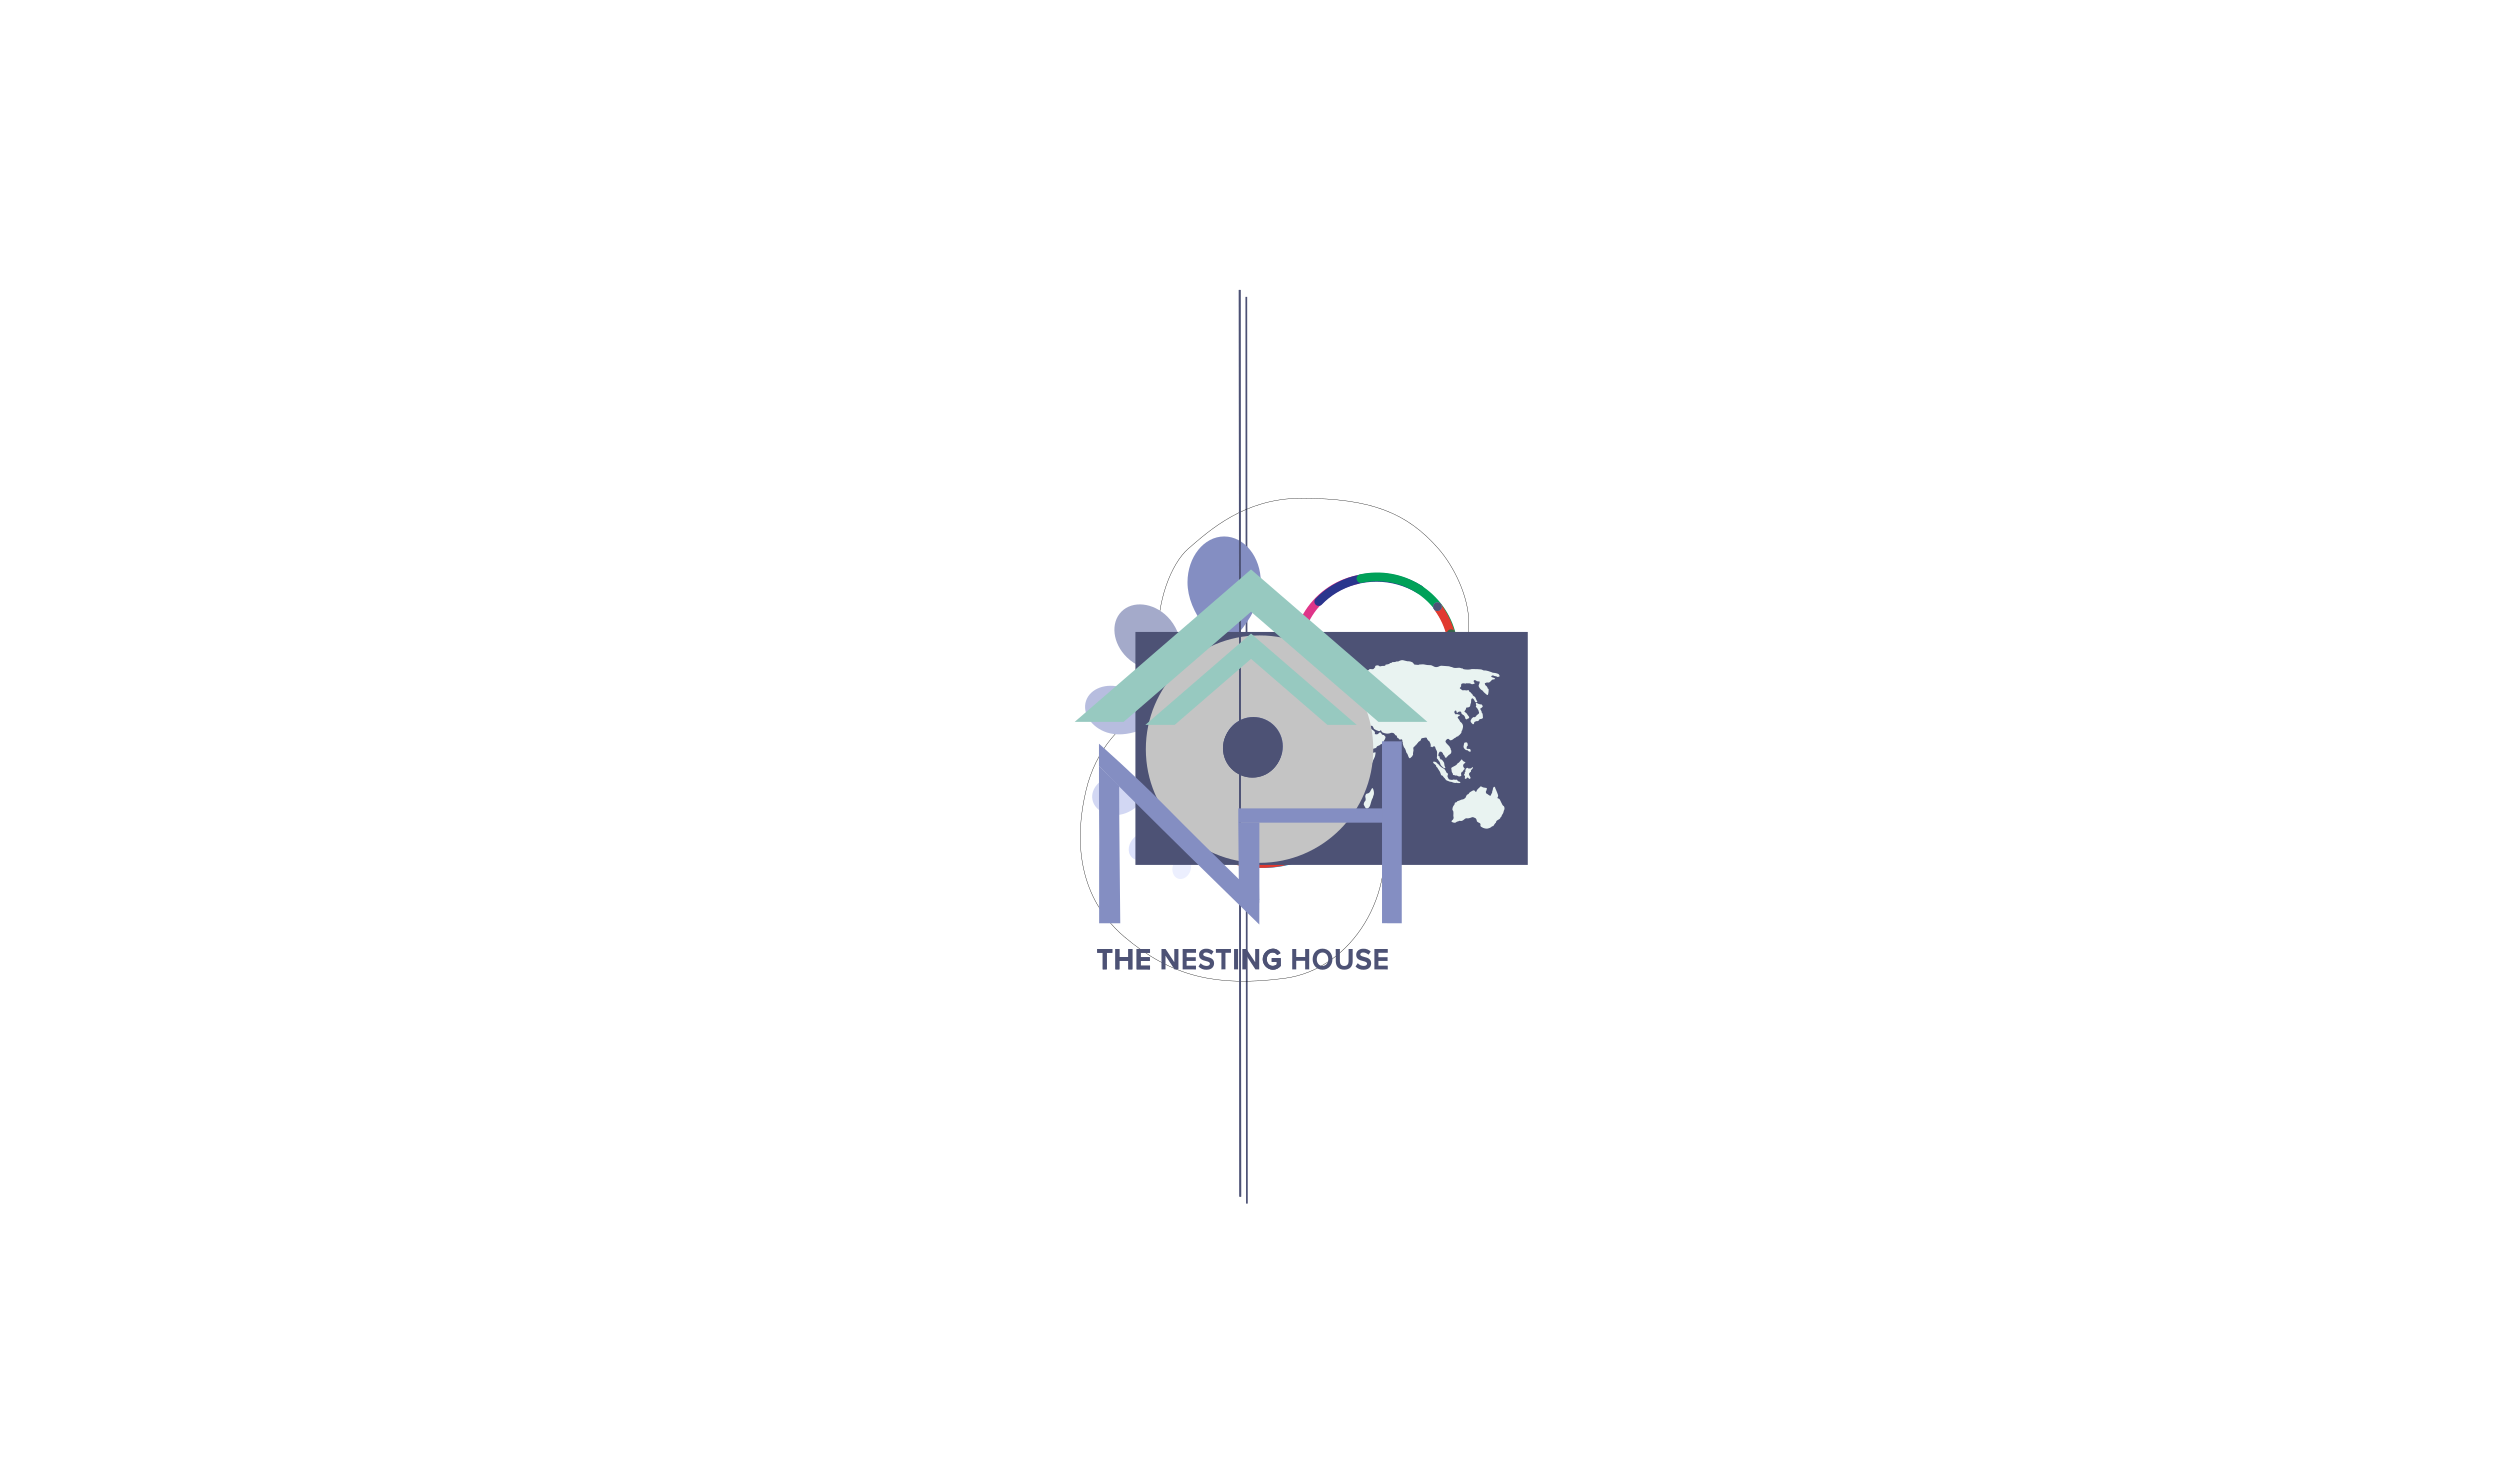 <svg width="1440" height="840" viewBox="0 0 1440 840" fill="none" xmlns="http://www.w3.org/2000/svg">
<g id="Frame 1">
<rect width="1440" height="840" fill="white"/>
<path id="new1" d="M747.058 371.453C745.843 381.595 748.238 391.865 753.835 400.523C759.432 409.181 767.888 415.694 777.77 418.959" stroke="#97C354" stroke-width="5" stroke-miterlimit="10" stroke-linecap="round"/>
<path id="Vector" d="M702.28 382.6C694.778 385.988 688.07 390.914 682.592 397.058C677.114 403.203 672.988 410.429 670.48 418.27C669.584 421.034 668.899 423.862 668.43 426.73C667.612 431.623 667.424 436.6 667.87 441.54" stroke="#DF3589" stroke-width="10" stroke-miterlimit="10" stroke-linecap="round"/>
<path id="Vector_2" d="M745.97 378.84C735.403 375.448 724.094 375.105 713.341 377.85C702.588 380.595 692.827 386.318 685.18 394.36C681.722 397.993 678.748 402.056 676.33 406.45" stroke="#2A358D" stroke-width="10" stroke-miterlimit="10" stroke-linecap="round"/>
<path id="Vector_3" d="M781.12 409.58C774.484 395.641 762.641 384.864 748.139 379.569C733.637 374.275 717.636 374.885 703.58 381.27" stroke="#00A159" stroke-width="10" stroke-miterlimit="10" stroke-linecap="round"/>
<path id="Vector_4" d="M769.66 476.66C775.343 470.974 779.804 464.186 782.769 456.714C785.734 449.242 787.141 441.243 786.903 433.207C786.665 425.171 784.788 417.269 781.386 409.986C777.984 402.702 773.129 396.19 767.12 390.85" stroke="#E13A30" stroke-width="10" stroke-miterlimit="10" stroke-linecap="round"/>
<path id="Vector_5" d="M709.47 492.1C713.269 493.324 717.182 494.162 721.15 494.6C734.652 496.062 748.245 492.818 759.632 485.415C771.018 478.012 779.498 466.904 783.64 453.97" stroke="#00ABEA" stroke-width="10" stroke-miterlimit="10" stroke-linecap="round"/>
<path id="Vector_6" d="M681.61 473.89C689.246 482.994 699.458 489.576 710.903 492.771C722.348 495.966 734.492 495.624 745.74 491.79" stroke="#E13A30" stroke-width="10" stroke-miterlimit="10" stroke-linecap="round"/>
<path id="Vector_7" d="M667.79 441.2C668.881 453.227 673.623 464.634 681.38 473.89" stroke="#FFF047" stroke-width="10" stroke-miterlimit="10" stroke-linecap="round"/>
<path id="Vector_8" d="M668 441C669.233 454.578 675.123 467.312 684.671 477.044C694.219 486.776 706.838 492.908 720.39 494.4" stroke="#97C354" stroke-width="10" stroke-miterlimit="10" stroke-linecap="round"/>
<path id="new8" d="M781.715 333.892C775.68 335.182 769.986 337.721 765.004 341.343C760.022 344.965 755.861 349.589 752.793 354.917C751.702 356.793 750.756 358.749 749.963 360.769C748.596 364.211 747.678 367.814 747.231 371.49" stroke="#DF3589" stroke-width="5" stroke-miterlimit="10" stroke-linecap="round"/>
<path id="new7" d="M817.622 339.488C810.201 334.995 801.657 332.596 792.971 332.567C784.286 332.539 775.811 334.882 768.52 339.327C765.224 341.334 762.217 343.749 759.573 346.512" stroke="#2A358D" stroke-width="5" stroke-miterlimit="10" stroke-linecap="round"/>
<path id="new6" d="M836.18 366.041C833.505 354.854 826.528 345.151 816.75 339.02C806.971 332.889 795.174 330.821 783.896 333.261" stroke="#00A159" stroke-width="5" stroke-miterlimit="10" stroke-linecap="round"/>
<path id="new5" d="M816.599 414C821.711 410.692 826.093 406.374 829.476 401.311C832.86 396.249 835.174 390.548 836.275 384.559C837.377 378.57 837.243 372.419 835.883 366.484C834.523 360.549 831.964 354.954 828.364 350.044" stroke="#E13A30" stroke-width="5" stroke-miterlimit="10" stroke-linecap="round"/>
<path id="new4" d="M770.19 416.154C772.75 417.651 775.454 418.88 778.261 419.822C787.818 423.005 798.188 422.721 807.619 419.017C817.05 415.314 824.963 408.417 830.02 399.494" stroke="#00ABEA" stroke-width="5" stroke-miterlimit="10" stroke-linecap="round"/>
<path id="new3" d="M752.565 398.205C756.7 406.171 763.123 412.667 770.989 416.84C778.855 421.012 787.796 422.666 796.639 421.585" stroke="#E13A30" stroke-width="5" stroke-miterlimit="10" stroke-linecap="round"/>
<path id="new11" d="M746.99 372.278C745.991 381.603 747.825 390.884 752.25 398.902C756.675 406.92 763.485 413.3 771.784 417.205" stroke="#874062" stroke-width="5" stroke-miterlimit="10" stroke-linecap="round"/>
<path id="Vectorrr4" d="M827.455 351.895C828.805 352.185 830.135 351.325 830.424 349.975C830.714 348.625 829.855 347.296 828.505 347.006C827.155 346.716 825.826 347.576 825.536 348.926C825.246 350.276 826.105 351.605 827.455 351.895Z" fill="#8691C3"/>
<path id="Vectorrr3" d="M827.455 351.895C828.805 352.185 830.135 351.325 830.424 349.975C830.714 348.625 829.855 347.296 828.505 347.006C827.155 346.716 825.826 347.576 825.536 348.926C825.246 350.276 826.105 351.605 827.455 351.895Z" fill="#4E5376"/>
<path id="Vector_9" d="M717.873 171L718.213 693.27" stroke="#4D5275" stroke-miterlimit="10"/>
<path id="Cool" d="M723.23 497.12C724.324 497.12 725.21 496.234 725.21 495.14C725.21 494.046 724.324 493.16 723.23 493.16C722.136 493.16 721.25 494.046 721.25 495.14C721.25 496.234 722.136 497.12 723.23 497.12Z" fill="#4D5275"/>
<path id="bird2" d="M747 370.035C775.268 383.362 793.025 408.515 792.22 434.603C791.616 454.212 780.724 468.295 775.69 474C782.058 471.181 787.804 467.266 792.633 462.458C805.72 449.367 807.521 433.895 807.864 429.021C808.424 421.299 807.25 413.553 804.417 406.284C801.584 399.015 797.155 392.385 791.417 386.824C785.679 381.264 778.761 376.896 771.109 374.003C763.458 371.111 755.244 369.759 747 370.035Z" stroke="#848EC2" stroke-width="3" stroke-miterlimit="10" stroke-linejoin="round"/>
<path id="bird1" d="M684 440C695.327 444.294 706.897 447.917 718.65 450.85C727.45 453.03 733.22 454.03 739.98 454.24C746.014 454.516 752.059 454.052 757.98 452.86C767.796 450.785 777.052 446.625 785.12 440.66C783.398 450.603 779.491 460.04 773.68 468.29C770.57 472.69 765.25 480.02 755.87 485.37C751.35 487.95 747.65 489.06 740.23 491.28C734.718 492.931 729.107 494.23 723.43 495.17C724.78 494.76 732.82 492.17 736.43 484.25C737.916 480.853 738.455 477.118 737.99 473.44C737.773 470.685 736.887 468.025 735.41 465.69C734.312 464.106 732.961 462.714 731.41 461.57C729.41 459.97 727.34 458.89 723.13 456.71C719.919 454.98 716.551 453.56 713.07 452.47V452.47C709.105 451.236 705.216 449.774 701.42 448.09C693.56 444.72 685.36 440.72 684 440Z" stroke="#4E5376" stroke-width="3" stroke-miterlimit="10" stroke-linejoin="round"/>
<path id="new9" d="M801.605 420.305C807.569 419.082 813.221 416.652 818.213 413.165C823.205 409.679 827.433 405.209 830.636 400.03C833.839 394.851 835.95 389.072 836.84 383.048C837.73 377.024 837.38 370.883 835.811 365" stroke="#36664C" stroke-width="5" stroke-miterlimit="10" stroke-linecap="round"/>
<path id="new10" d="M765.049 412.433C772.305 417.884 781.069 421.027 790.189 421.448C799.308 421.87 808.357 419.552 816.147 414.797" stroke="#9E30E1" stroke-width="5" stroke-miterlimit="10" stroke-linecap="round"/>
<path id="fill2" d="M748 370.035C776.268 383.362 794.025 408.515 793.22 434.603C792.616 454.212 781.724 468.295 776.69 474C783.058 471.181 788.804 467.266 793.633 462.458C806.72 449.367 808.521 433.895 808.864 429.021C809.424 421.299 808.25 413.553 805.417 406.284C802.584 399.015 798.155 392.385 792.417 386.824C786.679 381.264 779.761 376.896 772.109 374.003C764.458 371.111 756.244 369.759 748 370.035V370.035Z" fill="#848EC2"/>
<path id="fill1" d="M684 440.007C695.327 444.301 706.897 447.924 718.65 450.857C727.45 453.037 733.22 454.037 739.98 454.247C746.014 454.523 752.059 454.059 757.98 452.867C767.796 450.792 777.052 446.632 785.12 440.667C783.398 450.61 779.491 460.047 773.68 468.297C770.57 472.697 765.25 480.027 755.87 485.377C751.35 487.957 747.65 489.067 740.23 491.287C734.718 492.938 729.107 494.237 723.43 495.177C724.78 494.767 732.82 492.177 736.43 484.257C737.916 480.86 738.455 477.125 737.99 473.447C737.773 470.692 736.887 468.032 735.41 465.697C734.312 464.113 732.961 462.721 731.41 461.577C729.41 459.977 727.34 458.897 723.13 456.717C719.919 454.987 716.551 453.567 713.07 452.477V452.477C709.105 451.243 705.216 449.781 701.42 448.097C693.56 444.727 685.36 440.727 684 440.007Z" fill="#4E5376"/>
<path id="dot" d="M815.98 416.96C817.074 416.96 817.96 416.074 817.96 414.98C817.96 413.886 817.074 413 815.98 413C814.886 413 814 413.886 814 414.98C814 416.074 814.886 416.96 815.98 416.96Z" fill="#4E5376"/>
<path id="beak" d="M809.102 406.34C812.054 410.401 813.903 415.158 814.469 420.146C814.619 421.591 814.652 423.045 814.567 424.494L826.333 409.534L809.102 406.34Z" fill="#4D5275"/>
<path id="earth" d="M725.76 377C714.13 377.01 702.764 380.468 693.1 386.936C683.435 393.405 675.905 402.594 671.461 413.341C667.018 424.089 665.861 435.913 668.137 447.318C670.413 458.723 676.019 469.197 684.246 477.416C692.474 485.635 702.954 491.231 714.361 493.495C725.769 495.759 737.591 494.59 748.334 490.136C759.077 485.682 768.258 478.142 774.717 468.471C781.176 458.799 784.622 447.43 784.62 435.8C784.619 428.074 783.095 420.423 780.136 413.286C777.177 406.149 772.84 399.664 767.374 394.204C761.908 388.743 755.419 384.413 748.279 381.461C741.138 378.509 733.486 376.993 725.76 377ZM724.22 458.8C723.65 460.98 722.04 460.8 719.57 464.07C717.84 466.34 718.43 466.67 716.01 470.89C713.59 475.11 712.58 475.44 712.75 476.89C713.11 479.79 717.17 480.82 716.75 482.89C716.619 483.329 716.381 483.729 716.056 484.052C715.731 484.375 715.33 484.612 714.89 484.74C711.89 485.74 706.89 481.14 704.37 476.23C701.31 470.28 703.98 468.07 700.96 463.37C697.67 458.27 693.21 458.89 692.29 454.85C691.37 450.81 695.68 448.53 694.45 444.79C693.71 442.52 691.74 442.15 686.09 438.6C680.94 435.36 678.37 433.74 677.24 432.21C671.96 425.06 677.24 411.76 681.14 405.78C683.184 402.813 685.461 400.015 687.95 397.41C689.352 395.779 690.951 394.328 692.71 393.09C694.558 391.624 696.727 390.616 699.04 390.15C702.72 389.59 707.59 390.82 708.04 392.93C708.58 395.63 701.45 397.25 701.04 402.22C700.87 404.56 702.25 407.22 703.83 407.47C706.16 407.86 707.32 402.78 710.48 402.67C713.39 402.58 716.61 406.82 715.89 409.17C715.49 410.49 714.12 410.31 712.49 412.41C710.86 414.51 711.72 415.26 710.4 416.92C708.47 419.34 706.4 418.08 703.58 420.8C701.99 422.32 702.1 423.24 700.48 424.04C698.58 424.97 697.48 424.2 696.62 425.13C695.31 426.58 697.44 429.27 696.15 430.7C695.28 431.7 693.36 431.53 692.15 431.02C689.89 430.02 690.15 427.91 688.28 427.14C686.15 426.25 682.28 427.59 681.78 430.23C681.637 431.222 681.841 432.234 682.359 433.092C682.876 433.951 683.675 434.604 684.62 434.94C686.37 435.41 687.62 433.72 689.26 434.48C689.91 434.77 690.11 435.22 690.96 436.48C693.47 440.18 693.7 440.35 694.06 440.48C695.63 441.25 696.82 439.61 699.79 438.94C701.492 438.591 703.246 438.589 704.948 438.932C706.651 439.276 708.267 439.959 709.7 440.94C712.5 442.94 711.44 444.26 714.7 447.13C718.08 450.13 720 449.33 722.28 452.25C722.62 452.94 724.98 455.84 724.22 458.8ZM775.68 438.41C774.03 440.54 774.81 441.88 773.37 444.3C772.05 446.52 770.72 446.54 769.26 448.15C766.46 451.24 768.39 454.39 767.21 459.15C765.77 464.94 760.53 468.31 750.04 475.03C748.72 475.88 745.98 477.59 745.17 476.84C744.06 475.84 748.17 471.63 747.22 466.58C746.7 463.93 745.39 464.21 743.88 460.94C740.88 454.43 744.57 450.02 741.32 446.33C740.21 445.07 738.7 444.46 735.68 443.25C731.63 441.62 730.58 442.3 729.01 441.25C725.36 438.67 724.47 430.4 728.01 425.87C730.62 422.51 733.4 424.08 739.01 419.97C740.01 419.27 747.21 413.97 746.19 409.46C745.47 406.25 741.33 406.36 740.8 403.31C740.21 399.77 744.98 394.83 749.8 394.59C751.8 394.49 753.3 395.27 756.72 397.41C766.72 403.7 771.82 406.93 774.63 411.41C776.296 414.109 777.541 417.046 778.32 420.12C779.04 423.03 778.32 421.97 779.32 429.67C779.67 432.39 779.92 433.81 779.06 435.31C778.2 436.81 777.06 436.61 775.68 438.41Z" fill="#4D5275"/>
<path id="path" d="M819 414C821.833 411.833 836.3 399.7 839.5 390.5C842.7 381.3 846 373.5 846 358.5C846 343.5 837.321 326.046 828.5 316C810.5 295.5 790 287 749.5 287C717 287 696.833 305.333 684.5 316C664.5 333.297 650.8 405.4 708 413C748 414 790.5 443 795.5 474.5C805 514 779.2 558.3 740 563.5C700.8 568.7 674.5 562.5 647.5 539.5C634.5 528.426 614.3 503.5 625.5 455.5C636.7 407.5 685.667 392.167 708 406.5" stroke="black" stroke-width="0.2"/>
<path id="point" d="M707.5 371C714.403 371 720 378.093 720 386.854C720 392.192 717.751 397.432 714.028 402.402C712.805 404.039 711.472 405.589 710.039 407.04C709.555 407.519 709.108 407.948 708.709 408.267C708.31 408.586 708.298 408.648 708.189 408.734C707.997 408.905 707.75 409 707.494 409C707.238 409 706.991 408.905 706.799 408.734C706.702 408.648 706.521 408.5 706.279 408.267C706.037 408.034 705.445 407.482 704.961 407.04C703.524 405.589 702.187 404.039 700.96 402.402C697.249 397.493 695 392.192 695 386.854C695.024 378.093 700.597 371 707.5 371Z" fill="#848EC2"/>
<path id="drop1" d="M705.111 309C716.771 309 726.231 320.81 726.231 335.37C726.231 344.26 722.421 352.97 716.151 361.25C714.082 363.97 711.827 366.543 709.401 368.95C708.591 369.75 707.841 370.46 707.171 371.07L706.281 371.84C705.957 372.125 705.541 372.282 705.111 372.282C704.68 372.282 704.264 372.125 703.941 371.84C703.771 371.7 703.471 371.44 703.061 371.07C702.391 370.46 701.641 369.75 700.831 368.95C698.405 366.543 696.149 363.97 694.081 361.25C687.811 352.97 684.001 344.25 684.001 335.37C684.031 320.81 693.481 309 705.111 309Z" fill="#848EC2"/>
<path id="drop2" d="M645.941 352.3C652.381 345.8 664.181 347.04 672.311 355.08C677.311 359.98 680.031 366.92 681.181 374.98C681.559 377.63 681.752 380.303 681.761 382.98C681.761 383.88 681.761 384.68 681.761 385.4C681.761 385.83 681.761 386.14 681.711 386.32C681.687 386.657 681.543 386.974 681.304 387.213C681.065 387.452 680.748 387.596 680.411 387.62L679.501 387.69C678.781 387.69 677.971 387.76 677.081 387.76C674.406 387.782 671.733 387.621 669.081 387.28C661.001 386.21 654.081 383.53 649.081 378.62C640.881 370.61 639.511 358.81 645.941 352.3Z" fill="#A4AACA"/>
<path id="drop3" d="M625.563 403.669C627.956 396.526 637.25 393.121 646.319 396.051C651.848 397.853 656.501 401.944 660.355 407.45C661.61 409.27 662.736 411.173 663.727 413.145C664.064 413.797 664.356 414.394 664.592 414.936L664.896 415.632C665.016 415.887 665.033 416.178 664.943 416.445C664.853 416.712 664.664 416.936 664.412 417.07L663.749 417.446C663.232 417.744 662.625 418.054 661.974 418.385C659.975 419.385 657.91 420.249 655.793 420.973C649.353 423.184 643.15 423.715 637.61 421.924C628.586 418.982 623.18 410.812 625.563 403.669Z" fill="#B7BDDF"/>
<path id="drop4" d="M629.216 460.403C628.181 454.248 633.62 448.161 641.353 446.882C646.07 446.107 651.03 447.363 655.979 449.965C657.613 450.821 659.185 451.793 660.682 452.872C661.175 453.23 661.61 453.561 661.998 453.867L662.487 454.264C662.66 454.417 662.774 454.626 662.81 454.853C662.847 455.081 662.804 455.315 662.688 455.515C662.587 455.699 662.476 455.878 662.355 456.051C662.097 456.464 661.784 456.922 661.426 457.415C660.361 458.917 659.191 460.342 657.925 461.678C654.085 465.732 649.794 468.518 645.078 469.283C637.34 470.521 630.241 466.558 629.216 460.403Z" fill="#D2D7F3"/>
<path id="drop5" d="M651.743 493.637C649.049 490.715 649.832 485.609 653.479 482.246C655.967 480.179 659.063 478.983 662.294 478.841C663.453 478.732 664.619 478.7 665.782 478.747C666.167 478.824 666.521 478.791 666.836 478.828L667.221 478.904C667.367 478.918 667.504 478.985 667.604 479.093C667.704 479.201 667.76 479.342 667.762 479.489C667.747 479.564 667.723 479.688 667.773 479.891C667.822 480.095 667.771 480.549 667.759 480.933C667.718 482.102 667.59 483.266 667.376 484.416C666.964 487.629 665.504 490.616 663.223 492.914C659.577 496.2 654.438 496.558 651.743 493.637Z" fill="#DDE2FC"/>
<path id="drop6" d="M678.56 506.095C675.818 505.159 674.545 501.615 675.714 498.192C676.59 496.003 678.158 494.16 680.179 492.946C680.884 492.473 681.62 492.048 682.382 491.674C682.655 491.589 682.871 491.445 683.086 491.359L683.359 491.275C683.457 491.232 683.568 491.228 683.67 491.262C683.771 491.297 683.857 491.368 683.909 491.461C683.925 491.514 683.953 491.602 684.055 491.715C684.158 491.828 684.283 492.137 684.409 492.388C684.788 493.151 685.111 493.942 685.374 494.753C686.226 496.955 686.329 499.376 685.666 501.642C684.472 505.015 681.302 507.031 678.56 506.095Z" fill="#ECEFFE"/>
<g id="clippp">
<g id="Group 1">
<path id="Vector_10" d="M880 364H654V498.188H880V364Z" fill="#4D5275"/>
<path id="Vector_11" d="M681.199 385.993C680.519 385.877 680.003 385.565 679.786 385.608C679.569 385.651 678.93 385.18 678.46 385.137C677.989 385.094 676.62 385.522 675.421 385.137C674.223 384.752 672.86 384.354 671.298 384.696C669.929 384.994 669.572 384.696 668.702 384.967C667.927 385.206 667.974 385.308 667.561 385.408C667.148 385.508 666.648 385.494 666.434 385.708C666.219 385.921 664.537 386.15 664.223 386.207C663.908 386.263 663.585 386.463 663.381 387.305C663.177 388.146 661.455 388.203 660.785 388.288C660.114 388.374 659.927 388.513 659.801 389.245C659.687 389.901 659.943 389.701 660.399 389.658C660.855 389.616 661.227 389.544 660.857 389.927C660.324 390.479 660.214 390.228 659.971 390.385C659.728 390.542 659.672 390.6 659.372 390.6C659.073 390.6 658.046 391.312 657.532 391.412C657.019 391.511 656.42 391.424 656.42 392.439C656.42 392.582 656.348 392.467 656.191 392.582C656.034 392.696 655.97 393.475 656.477 393.836C656.677 393.979 656.348 394.064 656.677 394.164C657.005 394.263 657.532 394.121 657.404 394.535C657.275 394.949 656.961 394.92 656.819 394.991C656.677 395.062 654.58 396.118 654.18 396.288C653.781 396.459 654.08 396.973 654.75 396.83C655.421 396.688 657.232 395.69 657.975 395.462C658.717 395.234 661.67 393.936 662.068 393.893C662.467 393.851 662.925 393.751 663.295 393.865C663.666 393.979 666.034 393.265 666.106 393.009C666.178 392.752 666.69 392.268 667.119 392.396C667.547 392.524 668.046 392.766 668.235 392.909C668.424 393.052 668.793 392.909 669.161 392.98C669.53 393.051 670.817 393.151 671.045 393.722C671.273 394.293 671.616 394.519 671.686 394.734C671.757 394.949 671.926 395.191 671.858 395.334C671.79 395.476 672.158 395.518 672.158 395.661C672.158 395.804 671.828 397.991 671.986 398.812C672.057 399.183 671.701 399.596 671.616 399.91C671.53 400.224 671.701 400.366 671.245 400.623C670.789 400.88 671.616 401.806 671.803 402.12C671.99 402.434 671.931 403.714 669.81 406.199C668.968 407.18 668.711 407.639 668.668 408.111C668.625 408.584 667.812 408.995 667.798 409.28C667.784 409.566 667.898 409.623 667.841 409.794C667.784 409.964 667.606 410.582 667.912 411.163C668.084 411.488 667.997 411.705 667.955 411.89C667.913 412.075 667.841 412.607 668.04 412.916C668.24 413.225 667.926 413.743 668.069 414.112C668.212 414.48 668.754 414.326 668.939 414.482C669.124 414.638 669.81 414.881 669.752 415.395C669.695 415.909 670.052 417.505 670.023 417.976C669.995 418.447 670.636 418.874 670.636 419.202C670.636 419.529 670.622 419.6 670.365 419.716C670.109 419.831 670.066 420.699 670.665 420.97C671.264 421.241 671.236 421.198 671.236 421.413C671.236 421.627 671.222 422.638 671.521 422.752C671.842 422.889 672.115 423.117 672.306 423.408C672.477 423.679 672.876 424.365 673.247 423.751C673.618 423.137 672.719 422.567 672.634 422.51C672.548 422.453 672.748 422.139 672.591 421.897C672.434 421.655 672.477 421.426 672.334 420.913C672.191 420.4 671.792 419.744 671.776 419.231C671.76 418.717 671.647 418.846 671.561 418.332C671.476 417.819 671.362 416.964 671.904 416.892C672.446 416.82 672.289 417.819 672.303 418.076C672.316 418.332 672.088 418.745 672.945 419.601C673.128 419.814 673.242 420.078 673.272 420.357C673.287 420.585 673.701 420.985 673.743 421.241C673.785 421.498 673.529 421.912 674.071 422.154C674.614 422.396 675.17 423.437 675.227 423.765C675.283 424.094 675.769 424.364 675.785 424.577C675.801 424.791 675.984 425.334 675.856 425.519C675.727 425.703 675.414 426.66 675.799 427.113C676.184 427.565 676.298 427.352 676.596 427.569C676.895 427.787 676.739 428.127 677.452 428.325C678.165 428.522 678.037 428.553 678.137 428.71C678.237 428.867 680.077 429.707 680.491 429.807C680.904 429.907 681.232 430.365 682.36 430.206C683.194 430.089 683.173 429.856 683.743 430.237C684.313 430.618 684.927 431.774 685.926 432.058C686.925 432.343 686.682 432.472 687.239 432.515C687.795 432.558 688.365 432.629 688.594 433.114C688.823 433.6 688.851 433.684 689.008 433.911C689.165 434.139 688.937 434.425 689.122 434.753C689.307 435.081 689.621 435.423 690.079 435.466C690.536 435.508 690.65 435.68 690.792 436.007C690.935 436.335 691.149 436.792 691.834 436.792C692.518 436.792 692.347 437.276 692.66 437.39C692.974 437.504 693.812 437.515 693.602 436.863C693.474 436.465 693.73 436.564 693.745 436.421C693.759 436.278 693.916 435.736 693.346 435.751C692.776 435.765 692.533 435.936 692.176 435.694C691.82 435.453 690.764 434.81 691.106 433.698C691.448 432.586 691.421 432.614 691.435 432.372C691.473 432.046 691.575 431.731 691.734 431.445C691.877 431.217 691.763 430.504 691.392 430.433C691.021 430.362 690.964 429.947 690.65 429.934C690.337 429.92 688.21 430.218 688.268 429.52C688.325 428.822 688.411 428.236 688.895 427.809C689.38 427.382 689.338 426.383 689.338 426.215C689.338 426.047 689.794 425.773 689.78 425.602C689.765 425.432 689.851 424.946 688.823 425.06C687.794 425.174 687.707 425.117 687.496 425.288C687.286 425.46 687.182 425.417 687.082 425.431C686.983 425.445 686.554 426.13 686.483 426.828C686.411 427.526 685.998 427.625 685.77 427.641C685.542 427.657 684.414 427.627 684.175 427.727C683.936 427.827 682.421 427.898 681.993 425.374C681.781 424.125 682.349 422.222 682.706 421.809C683.062 421.397 682.877 420.711 682.945 420.511C683.013 420.311 683.387 419.656 683.887 419.443C684.386 419.229 685.684 418.615 685.826 418.473C685.969 418.33 686.526 418.245 686.754 418.387C686.982 418.53 687.353 418.572 687.524 418.516C687.695 418.459 687.683 418.516 687.781 418.644C687.88 418.772 688.323 418.701 688.537 418.701C688.752 418.701 689.165 418.94 689.236 418.829C689.298 418.713 689.341 418.588 689.364 418.458C689.393 418.344 689.763 417.959 689.922 417.988C690.082 418.017 690.964 417.916 691.164 417.759C691.364 417.602 691.862 417.888 692.005 418.202C692.148 418.516 692.533 418.473 692.69 418.387C692.847 418.302 693.717 418.547 693.574 419.184C693.431 419.822 693.789 421.166 694.002 421.422C694.216 421.679 694.43 421.936 694.387 422.092C694.344 422.249 694.773 422.252 694.901 422.121C695.029 421.99 695.814 421.18 695.586 419.94C695.358 418.7 695.115 417.672 695.472 417.217C695.828 416.761 695.8 416.375 696.285 416.09C696.771 415.804 697.469 415.249 697.782 415.063C698.096 414.877 698.567 414.693 698.924 414.478C699.281 414.264 699.58 414.379 699.78 414.136C699.979 413.894 699.951 413.609 700.08 413.509C700.208 413.409 700.579 413.095 700.693 412.297C700.807 411.498 701.591 410.914 701.819 410.728C702.047 410.543 702.334 409.888 702.676 409.745C703.018 409.602 703.116 408.948 703.66 408.746C704.245 408.533 704.145 408.475 704.53 408.475C704.841 408.474 705.146 408.392 705.415 408.236C705.574 408.137 705.928 407.997 705.957 407.781C705.985 407.564 705.765 406.768 707.041 406.354C707.611 406.169 707.454 406.354 707.811 405.955C708.169 405.557 709.023 405.885 709.223 405.984C709.424 406.084 709.337 406.542 709.538 406.555C709.738 406.568 709.979 406.654 710.321 406.284C710.663 405.913 710.833 405.685 711.577 405.685C711.962 405.685 711.934 405.543 712.048 405.514C712.162 405.485 713.018 405.485 713.244 405.314C713.469 405.143 713.543 404.63 713.004 404.558C712.465 404.487 711.364 404.33 711.592 403.532C711.761 402.941 712.091 402.448 712.277 402.291C712.463 402.134 712.305 401.607 712.292 401.45C712.278 401.293 712.605 401.122 712.819 401.037C713.034 400.951 714.232 400.923 714.546 401.051C714.86 401.179 715.258 401.008 715.372 400.951C715.487 400.895 716.257 400.851 716.072 401.422C715.887 401.992 715.401 402.006 715.258 402.391C715.116 402.776 714.931 403.019 715.073 403.176C715.215 403.333 716.269 403.346 716.443 403.304C716.616 403.262 717.392 403.292 717.741 403.543C718.112 403.814 718.724 403.899 718.937 403.857C719.149 403.815 719.521 403.443 719.535 403.2C719.55 402.957 719.208 402.43 719.35 402.018C719.493 401.605 719.736 401.561 719.436 401.319C719.136 401.076 718.68 401.133 718.68 400.491C718.68 399.85 719.137 399.08 719.122 398.838C719.108 398.595 719.122 398.011 718.724 397.783C718.325 397.555 718.824 397.426 718.61 397.241C718.395 397.055 717.269 397.112 717.269 395.972C717.269 394.831 717.141 393.501 716.784 393.12C716.427 392.738 716.299 392.707 716.071 392.88C715.843 393.054 714.416 394.292 713.918 394.093C713.421 393.893 713.121 393.551 713.319 393.237C713.518 392.924 713.775 392.396 713.49 392.225C713.205 392.053 712.374 391.127 712.121 391.055C711.868 390.984 710.138 390.614 709.482 391.013C708.826 391.412 709.14 391.597 709.054 391.74C708.969 391.883 708.598 392.054 708.569 392.196C708.54 392.338 708.583 393.251 708.255 393.312C707.928 393.372 707.099 393.796 707.199 394.029C707.299 394.262 707.757 394.57 707.585 394.913C707.413 395.255 707.071 396.225 705.687 396.666C704.303 397.108 704.532 397.322 704.503 397.622C704.475 397.923 704.105 398.321 704.161 398.535C704.218 398.749 704.061 399.22 703.719 399.362C703.377 399.505 702.464 400.018 702.492 398.977C702.519 397.936 702.877 397.893 702.977 397.665C703.078 397.437 703.462 397.152 703.376 396.966C703.29 396.781 702.776 396.553 702.348 396.582C701.92 396.61 701.079 396.382 700.708 396.054C700.337 395.726 700.194 395.369 699.838 395.27C699.482 395.17 698.682 395.141 698.582 394.8C698.483 394.458 698.483 393.858 698.343 393.787C698.203 393.715 698.144 393.217 698.414 392.99C698.684 392.762 700.469 391.251 701.995 391.051C703.521 390.851 703.111 390.266 703.493 390.195C703.875 390.125 705.048 389.968 705.505 390.495C705.962 391.023 706.375 390.366 706.603 390.295C706.831 390.224 707.116 389.953 707.544 390.096C707.972 390.239 708.4 390.438 708.557 390.138C708.714 389.838 708.557 389.668 708.343 389.568C708.13 389.469 708.172 389.069 708.058 388.998C707.944 388.927 708.043 388.36 708.543 388.398C709.042 388.437 710.383 387.529 710.44 387.216C710.498 386.902 711.025 386.602 711.167 386.431C711.31 386.259 711.296 385.873 711.624 385.846C711.953 385.82 712.237 385.761 712.537 385.818C712.837 385.874 713.136 385.775 713.307 385.761C713.479 385.748 714.078 385.861 714.092 386.188C714.106 386.516 714.519 386.746 714.734 386.788C714.948 386.829 715.076 387.425 714.719 387.585C714.363 387.744 713.564 388.154 713.436 388.611C713.307 389.068 712.351 388.896 712.038 388.782C711.725 388.668 711.124 388.611 710.842 389.053C710.56 389.494 710.471 389.795 710.956 389.77C711.441 389.745 711.84 389.884 712.04 389.87C712.241 389.855 712.768 389.884 712.882 389.784C712.996 389.685 713.324 389.927 713.509 390.297C713.694 390.668 714.306 391.254 714.836 391.367C715.365 391.48 715.293 391.752 715.75 391.781C716.207 391.809 717.275 390.984 717.404 390.782C717.533 390.58 718.217 390.198 717.946 389.627C717.675 389.057 717.347 388.444 717.646 388.387C717.946 388.331 718.488 388.915 718.559 389.143C718.63 389.371 719.272 389.485 719.487 389.228C719.701 388.971 720.603 388.501 720.603 388.344C720.603 388.187 720.716 387.746 720.459 387.531C720.203 387.317 720.132 386.847 719.718 386.904C719.304 386.961 719.119 386.277 719.176 386.163C719.232 386.049 719.335 385.307 719.047 385.093C718.76 384.88 717.851 384.296 717.393 384.28C716.934 384.264 716.38 383.282 716.277 383.097C716.173 382.912 714.893 382.598 713.994 382.698C713.095 382.799 712.91 382.912 712.467 382.912C712.024 382.912 710.413 382.926 710.028 382.912C709.643 382.898 708.345 383.996 708.245 384.196C708.145 384.396 707.803 384.567 708.031 385.08C708.259 385.593 708.074 385.721 707.871 385.807C707.669 385.892 706.701 385.921 706.587 385.465C706.473 385.009 706.558 384.238 706.073 384.167C705.588 384.096 704.589 384.406 704.319 384.68C704.049 384.955 703.534 385.194 703.621 385.436C703.707 385.678 703.82 386.434 703.549 386.562C703.278 386.69 702.665 386.847 702.279 386.691C701.894 386.535 701.138 386.677 701.11 386.82C701.081 386.962 699.041 387.004 698.713 386.919C698.384 386.834 697.087 386.021 695.261 386.576C693.435 387.132 692.522 386.363 692.265 386.206C692.008 386.049 691.366 386.092 691.081 386.164C690.795 386.235 690.482 385.465 689.598 385.393C688.714 385.321 688.083 385.351 687.715 385.251C687.346 385.151 686.602 385.012 686.2 385.251C685.797 385.49 685.058 385.379 684.587 385.336C684.117 385.293 683.931 385.237 683.375 385.508C682.818 385.779 682.333 385.747 681.905 385.764C681.477 385.782 681.447 386.047 681.207 386.003L681.199 385.993Z" fill="#E9F3F1"/>
<path id="Vector_12" d="M691.18 424.769C691.438 424.469 692.035 423.989 692.587 423.892C693.139 423.795 693.805 423.493 694.222 423.759C694.64 424.024 695.65 424.329 695.859 424.348C696.067 424.367 696.905 425.032 697.134 425.26C697.364 425.488 698.18 425.964 698.39 426.021C698.6 426.077 699.207 426.516 698.868 426.724C698.53 426.933 698.66 427.123 698.336 427.066C698.012 427.01 697.857 426.705 697.48 426.668C697.103 426.63 696.966 426.801 696.795 426.801C696.625 426.801 696.282 426.897 696.317 426.482C696.352 426.068 696.146 425.931 695.823 425.855C695.499 425.779 695.595 425.626 695.344 425.531C695.094 425.436 695.211 425.246 694.964 425.133C694.717 425.02 694.07 424.829 693.708 424.829C693.346 424.829 693.442 424.696 693.061 424.696C692.967 424.696 692.69 424.616 692.519 424.71C692.049 424.966 691.236 425.268 691.179 425.152C691.099 425 691.02 424.956 691.179 424.772L691.18 424.769Z" fill="#E9F3F1"/>
<path id="Vector_13" d="M699.549 426.559C699.708 426.453 700.442 426.749 700.614 426.711C700.785 426.673 700.975 426.464 701.165 426.559C701.355 426.653 701.508 426.863 701.622 426.92C701.736 426.978 702.401 427.072 702.554 427.224C702.706 427.376 702.915 427.415 702.934 427.548C702.953 427.681 703.2 427.946 702.934 428.042C702.668 428.137 702.154 428.213 701.977 428.194C701.8 428.175 701.435 428.241 701.35 428.327C701.264 428.413 701.017 428.566 700.871 428.508C700.725 428.45 698.32 428.422 698.522 427.89C698.725 427.357 699.569 427.719 699.718 427.642C699.868 427.566 699.871 427.376 699.71 427.244C699.549 427.112 699.167 426.816 699.55 426.559L699.549 426.559Z" fill="#E9F3F1"/>
<path id="Vector_14" d="M696.733 435.086C696.534 435.429 696.163 435.771 695.764 435.827C695.364 435.884 694.822 435.685 694.568 435.827C694.313 435.969 694.339 436.569 694.568 436.712C694.663 436.765 694.741 436.844 694.791 436.94C694.842 437.037 694.864 437.146 694.853 437.254C694.824 437.425 695.766 438.449 695.367 439.677C694.967 440.906 694.569 441.475 694.171 441.703C693.772 441.93 693.029 443.072 692.858 443.528C692.688 443.983 692.373 445.324 692.715 445.839C692.841 446.033 692.894 446.265 692.866 446.494C692.838 446.723 692.731 446.935 692.562 447.093C692.345 447.265 692.088 448.177 692.403 448.805C692.718 449.433 693.972 450.287 694.029 451.058C694.087 451.829 695.146 452.572 695.284 452.997C695.423 453.422 696.369 454.591 696.426 454.99C696.484 455.388 697.025 456.504 697.567 456.729C698.109 456.953 697.909 457.157 698.365 457.327C698.82 457.498 701.189 458.523 701.445 459.552C701.525 459.885 701.721 460.32 701.788 461.146C701.928 462.874 701.92 465.45 702.016 466.337C702.159 467.649 702.102 467.562 702.016 467.819C701.931 468.076 702.016 469.929 702.33 470.415C702.645 470.9 702.987 472.838 702.33 474.835C702.023 475.769 702.929 476.632 702.929 477.373C702.929 478.114 703.271 479.286 703.528 479.455C703.785 479.624 704.699 481.222 704.784 482.306C704.869 483.39 705.126 483.134 705.269 483.732C705.34 484.032 705.414 484.719 705.678 485.395C705.942 486.072 706.395 486.741 706.555 486.984C706.869 487.468 707.677 489.103 708.343 489.141C709.009 489.179 709.16 489.065 709.37 489.008C709.58 488.951 710.454 489.237 710.53 489.578C710.607 489.919 710.549 490.357 711.044 490.357C711.51 490.372 711.972 490.456 712.414 490.605C712.584 490.685 713.859 490.757 713.84 490.396C713.821 490.034 713.725 489.882 713.498 489.807C713.271 489.731 712.318 489.635 711.596 488.97C710.873 488.304 711.117 488.514 711.044 488.209C710.97 487.905 710.816 487.773 710.625 487.639C710.435 487.505 709.922 487.012 709.941 486.784C709.96 486.556 710.073 486.099 710.169 486.043C710.265 485.986 710.283 485.681 710.264 485.415C710.245 485.15 710.892 484.901 710.968 484.635C711.044 484.369 711.025 483.799 710.721 483.703C710.416 483.608 710.207 483.552 710.188 483.4C710.164 483.262 710.097 483.136 709.998 483.038C709.903 482.925 709.808 482.487 709.979 482.297C710.149 482.106 710.397 481.745 710.341 481.46C710.284 481.175 710.245 480.795 710.588 480.472C710.931 480.148 711.025 479.617 710.986 479.426C710.947 479.236 711.501 478.799 711.576 478.419C711.652 478.039 711.805 477.164 712.374 477.069C712.942 476.974 714.134 476.237 714.181 475.282C714.219 474.502 714.941 474.046 715.058 473.837C715.174 473.628 715.99 472.848 716.238 472.145C716.485 471.442 717.074 470.186 717.434 469.959C717.572 469.879 717.688 469.765 717.771 469.629C717.855 469.493 717.903 469.338 717.912 469.179C717.931 468.932 718.368 468.399 718.615 468.21C718.862 468.02 718.673 466.593 718.52 466.251C718.368 465.91 718.426 464.616 719.966 464.236C721.506 463.856 721.242 463.704 721.354 463.609C721.467 463.514 722.8 463.609 722.99 463.38C723.18 463.151 723.143 462.886 723.389 462.791C723.635 462.696 723.902 462.259 723.827 461.935C723.751 461.612 724.074 461.138 724.264 460.871C724.453 460.604 724.511 460.148 724.492 459.845C724.474 459.541 724.492 459.198 724.74 459.065C724.987 458.933 724.74 457.981 724.929 457.715C725.119 457.449 724.873 456.878 724.815 456.689C724.758 456.499 724.53 455.719 724.778 455.206C725.026 454.692 725.709 453.722 726.166 453.095C726.623 452.468 728.448 450.89 727.288 448.228C726.912 447.367 726.299 448.019 725.842 447.62C725.385 447.221 724.34 446.137 723.902 446.004C723.465 445.871 722.419 446.023 721.909 445.757C721.399 445.491 718.467 443.951 717.954 443.913C717.44 443.874 716.317 443.171 716.128 442.392C715.938 441.613 715.424 441.289 715.443 440.909C715.462 440.529 715.081 439.692 714.796 439.654C714.511 439.617 714.13 438.837 713.54 438.741C712.95 438.645 712.723 438.361 712.344 438.399C711.966 438.437 710.842 438.479 710.423 437.921C710.005 437.363 709.546 436.438 709.073 436.419C708.599 436.4 708.046 435.582 708.312 435.078C708.578 434.574 708.198 434.252 707.59 434.271C706.981 434.29 706.201 434.154 705.764 434.271C705.327 434.387 705.517 434.614 705.269 434.653C705.022 434.691 704.317 434.671 704.128 434.405C703.938 434.139 703.842 434.158 703.462 434.224C703.082 434.29 702.266 433.891 702.169 433.721C702.071 433.55 701.75 433.607 701.579 433.397C701.407 433.188 700.19 432.713 699.563 433.245C698.935 433.778 698.517 433.854 698.287 433.758C698.058 433.663 697.889 433.854 697.603 434.005C697.318 434.157 696.861 434.424 696.823 434.614C696.786 434.805 696.744 435.08 696.744 435.08L696.733 435.086Z" fill="#E9F3F1"/>
<path id="Vector_15" d="M744.322 388.214C743.551 388.195 743.338 388.299 742.782 388.043C742.225 387.786 741.712 388.385 741.712 388.601C741.712 388.817 741.926 388.772 742.14 389.328C742.354 389.883 742.012 390.443 742.698 390.443C743.385 390.443 743.682 390.187 744.152 390.615C744.623 391.043 745.18 390.315 745.48 390.144C745.78 389.972 746.892 389.444 747.32 389.366C747.748 389.288 748.005 388.728 747.491 388.476C746.977 388.223 746.592 387.793 745.694 387.985C744.795 388.176 744.709 388.229 744.324 388.219L744.322 388.214Z" fill="#E9F3F1"/>
<path id="Vector_16" d="M736.534 377.221C735.638 377.329 734.437 377.563 733.752 377.434C733.067 377.306 731.955 376.956 731.44 377.345C730.925 377.734 730.669 377.948 729.857 377.903C729.044 377.858 729.087 377.946 727.375 378.246C725.663 378.545 725.363 378.588 725.235 378.883C725.106 379.179 724.165 379.441 723.438 379.441C722.71 379.441 721.083 379.612 721.125 379.911C721.168 380.211 721.383 381.152 722.152 381.281C722.922 381.409 725.234 381.024 726.219 381.622C727.203 382.221 727.16 383.291 726.818 383.804C726.476 384.317 726.733 385.088 727.075 385.473C727.417 385.858 727.674 386.242 727.117 386.328C726.561 386.413 725.192 386.886 725.406 388.809C725.621 390.732 725.877 391.461 726.176 391.846C726.476 392.231 726.69 392.316 727.203 392.231C727.717 392.146 727.931 392.188 728.102 392.574C728.273 392.959 728.872 393.215 729.386 392.83C729.899 392.445 730.456 391.418 730.841 391.077C731.226 390.736 731.826 390.777 731.911 390.179C731.996 389.58 732.296 388.983 732.981 388.983C733.666 388.983 733.923 388.94 734.308 388.855C734.693 388.77 736.875 387.957 737.303 387.529C737.731 387.101 737.774 387.059 738.63 387.016C739.486 386.973 741.454 386.674 741.925 386.246C742.397 385.818 743.081 385.818 743.423 385.688C743.765 385.558 744.236 384.747 744.108 384.105C743.979 383.463 744.536 383.25 745.092 383.122C745.649 382.993 746.633 381.624 746.803 381.068C746.974 380.512 746.504 379.952 747.146 379.699C747.788 379.447 748.43 378.887 748.9 378.801C749.371 378.716 750.955 378.459 751.084 378.159C751.212 377.859 751.169 377.774 750.612 377.774C750.056 377.774 748.914 377.902 747.773 377.603C746.632 377.305 744.236 376.534 743.123 376.747C742.01 376.961 740.127 377.603 739.229 377.261C738.33 376.918 737.218 377.135 736.533 377.218L736.534 377.221Z" fill="#E9F3F1"/>
<path id="Vector_17" d="M749.458 396.983C749.715 396.77 750.654 396.641 750.913 396.77C751.172 396.899 751.64 397.368 751.341 397.668C751.042 397.967 750.871 397.967 750.828 398.566C750.785 399.165 751.052 399.592 750.448 399.592C749.844 399.592 749.073 399.636 748.987 399.934C748.902 400.233 748.088 400.149 748.088 399.934C748.088 399.72 747.832 398.951 748.088 398.78C748.344 398.608 748.688 398.181 748.431 397.967C748.174 397.752 747.96 397.409 748.516 397.329C748.85 397.278 749.17 397.162 749.458 396.987V396.983Z" fill="#E9F3F1"/>
<path id="Vector_18" d="M752.968 394.031C752.506 394.031 752.453 393.775 752.026 394.031C751.599 394.288 751.662 394.288 751.438 394.631C751.213 394.973 751.076 394.93 751.144 395.315C751.212 395.7 750.734 395.914 751.144 396.299C751.554 396.684 752.283 397.24 752.283 397.453C752.283 397.667 752.841 397.796 752.668 398.138C752.495 398.48 751.64 398.395 751.726 398.696C751.812 398.997 751.407 399.551 751.438 399.891C751.468 400.232 751.106 401.003 751.438 401.046C751.769 401.089 752.583 400.875 752.968 400.746C753.353 400.618 754.38 400.704 754.764 400.447C755.148 400.189 755.492 400.062 755.364 399.889C755.235 399.716 755.278 399.589 755.577 399.504C755.876 399.419 756.049 398.449 755.577 398.42C755.106 398.391 754.893 398.434 754.893 397.878C754.893 397.322 754.893 397.28 754.508 397.065C754.123 396.851 754.08 397.108 753.995 396.252C753.909 395.396 753.909 394.028 752.968 394.028V394.031Z" fill="#E9F3F1"/>
<path id="Vector_19" d="M789.258 455.843C788.83 456.613 788.231 457.039 787.375 457.126C786.52 457.214 786.259 458.752 786.434 459.18C786.61 459.608 786.762 461.062 786.384 461.318C786.006 461.575 785.15 463.029 785.666 463.799C786.183 464.569 786.449 465.853 787.384 465.767C788.319 465.681 789.005 464.572 789.262 463.714C789.518 462.856 790.117 460.463 790.545 459.864C790.974 459.265 790.802 458.752 791.144 458.153C791.486 457.553 791.487 456.185 791.144 455.073C790.801 453.961 790.545 453.704 790.203 454.132C789.861 454.56 789.262 455.843 789.262 455.843H789.258Z" fill="#E9F3F1"/>
<path id="Vector_20" d="M746.377 417.687C746.034 418.414 745.307 419.098 744.879 419.313C744.451 419.527 744.28 419.441 744.023 420.039C743.766 420.638 743.124 420.895 742.996 421.451C742.869 422.007 742.611 422.735 742.183 423.034C741.755 423.332 740.987 424.616 741.156 425.087C741.325 425.558 741.07 426.327 741.412 426.969C741.754 427.611 741.755 429.108 741.412 429.535C741.069 429.962 740.086 431.682 740.899 433.004C741.713 434.326 742.825 434.455 743.211 435.353C743.598 436.251 743.939 437.834 745.095 438.262C746.251 438.69 747.192 439.802 747.487 440.015C747.782 440.229 748.643 439.887 749.028 439.673C749.413 439.458 750.097 439.159 750.611 439.331C751.124 439.502 752.109 439.758 752.409 439.716C752.709 439.673 753.222 439.158 753.778 439.031C754.334 438.904 755.319 438.176 756.26 438.347C757.201 438.517 757.63 439.116 757.715 439.462C757.8 439.808 758.143 440.403 759.085 440.275C760.027 440.147 761.01 440.403 760.967 441.43C760.924 442.456 760.84 442.841 760.668 443.398C760.497 443.954 759.94 444.894 761.267 446.05C762.594 447.206 762.637 448.189 762.722 448.441C762.808 448.693 763.36 449.425 763.407 450.152C763.454 450.879 763.878 452.419 764.045 453.061C764.213 453.702 763.617 454.301 763.36 454.644C763.103 454.986 762.975 456.825 762.633 457.082C762.291 457.34 762.333 458.707 762.462 458.922C762.59 459.136 763.549 461.958 764.075 462.301C764.602 462.644 764.474 463.456 764.474 463.841C764.474 464.226 764.688 465.124 764.73 465.423C764.772 465.723 764.944 467.947 765.8 468.161C766.656 468.375 766.271 469.145 766.443 469.53C766.614 469.915 766.956 470.514 766.871 471.027C766.786 471.54 766.956 472.995 767.255 473.123C767.554 473.251 768.668 473.636 770.165 473.123C771.663 472.61 771.535 473.123 772.219 472.909C772.903 472.696 775.515 471.84 776.328 469.915C777.141 467.99 777.698 468.504 777.826 467.477C777.955 466.451 778.254 466.031 778.554 465.769C778.855 465.508 780.651 464.226 780.223 462.386C779.795 460.547 780.18 460.462 780.693 460.075C781.207 459.688 781.935 458.492 782.79 458.406C783.646 458.32 784.588 456.396 784.417 455.669C784.246 454.941 784.329 454.299 784.437 453.744C784.545 453.188 783.86 451.948 783.646 451.348C783.431 450.749 783.904 449.424 783.347 448.696C782.79 447.968 783.604 447.669 783.947 446.9C784.289 446.13 784.374 445.918 784.887 445.532C785.401 445.145 786.984 442.408 787.498 442.237C788.011 442.065 790.023 440.748 790.493 439.029C790.801 437.907 792.12 435.991 792.162 434.88C792.205 433.768 792.89 433.04 791.393 433.468C789.895 433.896 787.113 434.965 786.813 434.152C786.513 433.339 786.813 433.425 786.386 432.957C785.958 432.488 784.374 430.476 783.86 430.645C783.347 430.815 782.919 429.79 782.962 429.063C783.005 428.336 782.747 427.823 782.149 427.438C781.55 427.053 781.72 425.47 781.335 425.042C780.95 424.614 780.907 423.972 780.437 423.847C779.966 423.721 778.596 420.977 778.64 420.424C778.683 419.871 778.682 418.457 778.002 417.687C777.322 416.917 776.974 416.361 775.819 416.832C774.663 417.303 774.064 416.785 773.765 416.658C773.465 416.531 772.524 416.578 772.096 416.275C771.668 415.973 771.196 416.189 770.98 415.933C770.763 415.676 769.863 415.249 769.567 415.419C769.272 415.59 767.942 415.719 768.155 416.404C768.369 417.088 768.283 417.43 767.942 417.473C767.6 417.516 767.007 416.96 766.468 416.746C765.929 416.531 765.373 416.746 765.202 416.108C765.031 415.47 764.303 415.217 763.833 415.384C763.363 415.552 762.079 415.423 761.95 414.74C761.821 414.056 761.479 414.397 761.821 414.055C762.163 413.713 761.864 413.114 761.993 412.686C762.121 412.258 762.163 411.274 760.666 411.616C759.169 411.958 759.082 411.788 758.312 412.001C757.542 412.215 757.713 411.873 757.028 411.916C756.343 411.959 755.445 412.344 755.017 412.216C754.589 412.087 754.289 412.258 754.075 412.644C753.862 413.029 754.075 412.899 753.305 413.114C752.535 413.328 751.422 413.672 750.993 413.499C750.564 413.326 750.608 412.941 750.137 413.071C749.667 413.201 749.538 413.029 749.538 413.542C749.538 414.055 749.495 414.269 749.152 414.482C748.81 414.696 747.697 415.125 747.356 415.723C747.015 416.322 746.371 417.691 746.371 417.691L746.377 417.687Z" fill="#E9F3F1"/>
<path id="Vector_21" d="M825.678 438.732C825.379 438.904 825.421 439.16 825.678 439.545C825.934 439.93 827.261 440.572 827.219 441.213C827.177 441.855 827.857 441.856 828.032 442.369C828.207 442.882 829.443 444.336 829.615 445.063C829.786 445.791 830.086 446.732 830.642 446.732C831.197 446.732 831.2 447.502 831.798 447.928C832.396 448.353 832.696 449.296 833.21 449.51C833.724 449.723 834.322 449.938 834.322 449.938C834.322 449.938 835.093 450.323 835.735 450.323C836.377 450.323 836.89 450.88 838.003 450.96C839.116 451.04 839.031 450.703 839.415 450.96C839.799 451.217 840.271 451.031 840.4 450.974C840.528 450.918 840.528 451.054 840.827 451.092C841.126 451.131 841.385 450.405 840.827 450.319C840.269 450.232 839.501 449.848 839.501 449.549C839.501 449.249 838.987 448.95 838.559 449.121C838.132 449.291 837.318 448.864 836.933 449.078C836.548 449.291 836.375 449.249 836.12 449.207C835.866 449.165 834.665 449.078 834.494 448.779C834.322 448.48 833.509 447.238 833.809 446.726C834.109 446.213 834.109 445.4 833.638 445.314C833.168 445.228 833.21 444.972 832.91 444.415C832.61 443.859 832.225 442.919 831.327 442.576C830.428 442.233 829.23 441.122 828.801 440.523C828.373 439.925 827.685 439.71 827.646 439.454C827.607 439.197 826.704 438.726 826.191 438.726L825.678 438.732Z" fill="#E9F3F1"/>
<path id="Vector_22" d="M841.155 438.262C840.827 438.732 840.228 439.418 839.886 439.502C839.544 439.587 839.458 439.802 839.244 440.187C839.03 440.572 837.618 441.428 837.104 441.598C836.591 441.769 835.82 442.236 835.908 442.668C835.996 443.1 836.165 443.524 836.123 443.823C836.08 444.123 836.208 444.85 836.636 445.32C837.064 445.79 836.678 446.389 837.107 446.436C837.535 446.482 837.834 446.393 838.005 446.649C838.176 446.906 838.519 446.564 838.775 446.649C839.032 446.735 839.589 446.82 840.017 447.12C840.445 447.421 840.758 447.163 841.158 447.12C841.557 447.078 841.729 446.949 841.686 446.562C841.643 446.176 841.442 445.447 841.692 445.15C841.942 444.854 841.899 444.552 842.33 444.466C842.76 444.381 842.843 443.953 842.888 443.696C842.933 443.438 843.316 443.354 843.487 443.138C843.657 442.922 843.787 442.71 843.487 442.5C843.187 442.291 842.546 441.275 842.803 440.754C843.059 440.234 842.76 440.361 843.231 439.976C843.702 439.591 844.343 439.206 843.958 438.993C843.573 438.779 843.016 438.65 842.674 438.265C842.332 437.88 841.989 437.153 841.776 437.495C841.591 437.767 841.386 438.025 841.162 438.265L841.155 438.262Z" fill="#E9F3F1"/>
<path id="Vector_23" d="M846.947 442.625C846.348 442.54 846.092 442.839 845.831 442.625C845.57 442.412 845.232 442.08 844.975 442.331C844.719 442.582 844.291 442.582 844.248 443.01C844.206 443.438 843.885 443.823 844.066 444.126C844.248 444.429 843.777 444.773 843.692 444.923C843.606 445.073 843.734 445.284 843.692 445.626C843.649 445.968 843.092 446.011 843.307 446.396C843.521 446.781 843.865 446.939 843.865 447.266C843.865 447.594 843.608 448.364 843.779 448.492C843.949 448.62 844.507 448.749 844.635 448.492C844.763 448.235 845.02 447.679 845.534 447.934C846.047 448.189 846.004 448.701 846.389 448.638C846.774 448.575 847.288 448.275 846.947 447.677C846.607 447.078 845.831 445.949 846.262 445.445C846.694 444.941 846.661 444.808 847.06 444.641C847.458 444.474 847.162 444.003 847.247 443.785C847.332 443.567 847.461 443.485 847.889 443.057C848.317 442.629 848.617 441.903 848.316 441.903C848.016 441.903 847.804 442.042 847.589 442.336C847.375 442.63 846.947 442.63 846.947 442.63V442.625Z" fill="#E9F3F1"/>
<path id="Vector_24" d="M844.07 427.654C843.453 427.794 843.383 427.782 843.26 428.595C843.138 429.408 842.702 430.135 843.26 430.947C843.818 431.76 844.465 432.143 844.85 432.102C845.048 432.086 845.247 432.126 845.423 432.216C845.6 432.307 845.747 432.445 845.849 432.616C846.049 432.958 846.861 433.044 847.033 432.915C847.204 432.787 847.119 432.273 847.033 431.932C846.946 431.591 846.434 431.289 846.219 431.374C846.005 431.458 845.492 431.245 845.235 431.331C844.979 431.417 844.722 431.203 844.765 430.818C844.808 430.433 844.877 429.919 845.057 429.833C845.236 429.747 845.492 429.577 845.406 428.978C845.32 428.38 845.385 427.352 844.07 427.652V427.654Z" fill="#E9F3F1"/>
<path id="Vector_25" d="M844.165 459.437C843.395 460.207 842.882 460.463 842.24 460.505C841.598 460.548 840.956 461.063 840.4 461.19C839.843 461.317 839.283 461.447 839.244 461.748C839.205 462.049 838.431 462.261 838.128 462.306C837.825 462.35 838.043 463.289 837.529 463.717C837.016 464.145 836.159 466.198 836.844 466.883C837.529 467.567 836.93 469.92 837.187 470.433C837.445 470.946 837.187 471.802 836.801 472.186C836.415 472.571 835.479 473.128 836.589 473.598C837.699 474.068 838.385 473.984 838.727 473.598C839.069 473.212 839.916 473.128 840.113 473.04C840.31 472.952 840.624 472.642 841.15 472.841C841.676 473.04 842.619 472.655 843.004 472.27C843.39 471.885 844.331 471.154 844.845 471.329C845.358 471.503 846.599 471.244 846.985 471.072C847.371 470.901 848.225 470.435 848.867 470.816C849.509 471.197 850.151 471.244 850.28 471.756C850.409 472.269 850.665 472.099 850.579 472.569C850.493 473.039 851.046 473.598 851.968 473.917C852.891 474.237 852.805 474.879 852.719 475.606C852.634 476.334 855.415 477.617 856.999 477.232C858.582 476.847 857.983 476.847 858.625 476.591C859.267 476.334 859.07 475.992 859.682 475.906C860.295 475.82 859.994 475.992 860.68 474.965C861.366 473.937 861.238 474.237 861.578 473.938C861.917 473.639 861.492 472.997 862.476 472.484C863.46 471.971 864.146 471.543 864.189 471.115C864.232 470.687 864.659 470.644 864.831 470.302C865.002 469.959 864.916 469.618 865.515 468.89C866.114 468.163 866.05 466.966 866.403 466.538C866.756 466.11 866.671 464.442 865.943 464.185C865.215 463.928 864.103 460.335 863.461 460.079C863.077 459.925 862.562 459.736 862.562 459.736C862.439 459.426 862.837 458.958 862.904 458.667C863.076 457.94 862.346 456.785 862.267 456.314C862.187 455.843 861.24 454.176 861.24 453.791C861.24 453.406 860.681 452.893 860.341 453.32C860 453.747 859.827 454.389 859.871 454.689C859.914 454.989 859.399 455.805 859.485 456.272C859.57 456.739 858.926 457.212 858.8 457.897C858.674 458.581 858.242 458.325 857.901 458.197C857.56 458.068 856.874 457.341 856.404 457.212C855.933 457.083 855.677 456.058 855.976 455.673C856.275 455.287 856.232 455.035 856.318 454.817C856.404 454.6 856.532 454.005 856.275 453.876C856.019 453.748 854.435 453.705 854.05 453.448C853.665 453.192 852.854 452.698 852.595 453.158C852.336 453.619 851.268 454.303 851.054 454.646C850.841 454.989 850.326 455.758 850.369 455.972C850.412 456.187 849.899 456.272 849.77 455.887C849.641 455.502 848.957 454.989 848.401 455.329C847.845 455.669 846.304 456.356 846.132 456.954C845.961 457.553 845.277 457.512 844.977 457.81C844.677 458.108 844.164 459.436 844.164 459.436L844.165 459.437Z" fill="#E9F3F1"/>
<path id="Vector_26" d="M830.171 437.403C830.729 437.663 831.712 438.99 831.798 439.332C831.884 439.674 832.012 440.572 832.054 441C832.096 441.428 832.653 442.08 832.482 442.331C832.311 442.582 831.788 442.54 831.343 442.154C830.899 441.769 829.828 440.871 829.658 440.187C829.578 439.855 829.484 439.316 829.23 438.876C828.96 438.409 828.529 438.044 828.459 437.834C828.317 437.403 828.01 437.197 827.689 436.894C827.53 436.746 827.746 435.379 827.784 435.206C827.822 435.032 827.632 434.503 827.746 434.237C827.86 433.97 827.765 432.659 827.499 432.354C827.232 432.05 826.681 430.738 826.701 430.472C826.722 430.206 826.244 429.75 825.94 429.864C825.635 429.978 825.179 430.092 825.143 430.32C825.106 430.548 824.724 430.301 824.648 430.149C824.572 429.997 824.021 430.547 824.04 429.939C824.059 429.331 824.42 428.97 823.222 426.879C822.953 426.41 823.142 427.259 822.743 426.613C822.345 425.966 821.866 425.681 821.946 425.472C822.026 425.264 821.718 424.655 820.957 424.863C820.197 425.072 819.265 425.092 819.056 425.206C818.847 425.32 818.39 425.624 818.447 426.023C818.503 426.422 817.99 426.727 817.782 426.86C817.573 426.993 817.002 427.24 816.792 427.716C816.582 428.192 816.24 428.077 816.202 428.476C816.164 428.875 815.325 428.954 815.325 429.353C815.325 429.751 814.488 429.98 814.184 430.474C813.88 430.968 814.241 431.691 814.184 432.185C814.127 432.679 813.765 434.049 813.899 434.429C814.032 434.809 813.936 434.885 813.727 434.961C813.518 435.037 813.784 435.322 813.385 435.646C813.073 435.889 812.786 436.163 812.529 436.463C812.263 436.768 811.845 437.049 811.388 436.138C810.931 435.227 810.76 434.146 810.456 433.992C810.151 433.838 809.809 432.796 809.752 432.376C809.694 431.955 809.162 430.893 808.896 430.721C808.63 430.55 807.869 428.402 807.983 427.965C808.097 427.529 807.888 427.242 807.736 426.995C807.584 426.748 807.907 426.463 807.736 426.254C807.564 426.045 807.375 425.759 807.07 425.836C806.766 425.912 806.273 426.368 805.794 425.626C805.316 424.884 805.09 425.246 804.976 425.056C804.862 424.867 804.498 424.296 804.596 423.992C804.694 423.687 803.778 423.611 803.683 423.384C803.588 423.156 803.056 422.507 802.789 422.319C802.523 422.131 801.458 421.957 801.035 422.186C800.612 422.414 798.758 423.101 796.092 421.767C795.863 421.653 795.711 420.874 795.54 420.778C795.368 420.683 794.912 420.608 794.95 420.874C794.987 421.14 794.303 421.178 794.133 421.102C793.962 421.026 792.378 420.51 792.092 420.225C791.826 419.959 791.694 420.025 791.579 420.011C791.464 419.996 791.094 419.255 791.065 419.054C791.037 418.854 790.494 418.013 790.138 418.027C789.781 418.041 789.125 418.027 789.225 418.655C789.325 419.283 789.852 420.137 790.352 420.28C790.852 420.423 791.237 420.851 791.322 421.036C791.407 421.221 791.821 421.178 791.88 421.594C791.939 422.009 792.094 422.477 791.909 422.52C791.724 422.563 791.866 422.806 791.98 422.849C792.094 422.892 793.096 423.105 793.535 422.863C793.973 422.621 794.148 422.421 794.262 422.193C794.376 421.965 795.105 421.651 795.404 422.092C795.703 422.534 796.017 423.262 796.445 423.262C796.872 423.262 797.201 423.348 797.43 423.718C797.658 424.089 798.114 424.26 798.071 424.631C798.029 425.001 797.714 425.943 797.401 426.27C797.087 426.598 796.887 427.097 796.973 427.425C797.058 427.752 796.687 427.696 796.544 427.839C796.402 427.983 795.888 428.651 795.489 428.651C795.089 428.651 794.99 428.922 794.975 429.079C794.961 429.236 794.762 429.222 794.59 429.239C794.419 429.256 793.877 429.695 793.578 429.709C793.279 429.723 793.05 429.994 792.978 430.151C792.906 430.308 792.992 430.351 792.85 430.536C792.707 430.722 792.065 431.064 791.866 431.064C791.666 431.064 791.267 431.078 790.924 431.349C790.581 431.62 790.168 431.862 789.967 431.834C789.766 431.805 789.226 432.062 789.069 432.247C788.913 432.433 788.141 432.447 787.999 432.546C787.856 432.646 787.571 433.232 787 432.746C786.429 432.261 786.401 431.848 786.273 431.406C786.146 430.963 785.788 430.964 785.617 430.065C785.446 429.166 784.861 428.471 784.69 428.341C784.518 428.21 784.718 427.855 784.561 427.67C784.403 427.485 783.777 426.555 783.391 426.475C783.005 426.395 782.621 425.177 782.635 424.664C782.649 424.151 781.951 423.238 781.708 423.15C781.464 423.062 781.18 422.494 781.109 422.266C781.038 422.038 780.281 420.897 779.993 420.683C779.704 420.47 779.694 419.971 779.594 419.856C779.494 419.741 779.355 419.101 779.252 419.03C779.149 418.959 778.467 417.162 778.753 416.777C779.038 416.392 778.992 416.035 779.096 415.792C779.191 415.552 779.234 415.295 779.223 415.037C779.21 414.823 779.58 414.453 779.594 414.182C779.607 413.911 779.466 413.225 779.537 413.141C779.608 413.056 779.451 412.485 779.152 412.527C778.853 412.569 778.325 412.513 778.139 412.798C777.953 413.084 777.326 412.958 777.182 412.87C777.038 412.782 777.039 412.699 777.039 412.642C777.039 412.585 776.255 412.727 775.998 412.442C775.741 412.157 775.913 412.727 775.698 412.699C775.484 412.67 775.06 412.798 774.572 412.471C774.083 412.143 774.001 412.424 773.774 412.362C773.548 412.3 772.647 411.558 772.561 410.848C772.476 410.138 772.704 409.493 772.433 409.28C772.162 409.066 771.795 408.895 771.577 408.895C771.358 408.895 771.019 409.009 770.964 409.308C770.909 409.608 770.921 410.292 771.078 410.606C771.235 410.92 771.145 411.433 770.933 411.462C770.722 411.49 770.793 411.903 770.721 412.203C770.649 412.503 770.236 412.601 769.951 412.474C769.666 412.346 769.295 412.075 769.266 411.547C769.237 411.019 768.325 410.62 768.168 409.979C768.011 409.337 767.911 409.48 767.797 409.408C767.683 409.336 767.897 408.611 767.726 408.311C767.554 408.01 767.008 407.098 766.467 406.999C765.925 406.899 766.37 406.827 765.988 406.656C765.606 406.485 764.904 406.186 764.818 405.815C764.733 405.445 764.234 405.23 763.92 405.145C763.606 405.06 763.249 404.817 763.123 405.245C763.069 405.437 763.077 405.64 763.147 405.827C763.216 406.014 763.342 406.174 763.508 406.285C763.793 406.457 763.978 406.756 764.008 406.97C764.037 407.184 764.777 407.74 764.934 407.726C765.091 407.711 765.505 407.854 765.691 408.04C765.877 408.225 766.946 408.723 767.074 408.952C767.203 409.181 767.431 409.494 767.246 409.622C767.061 409.751 766.746 409.608 766.66 409.508C766.575 409.407 766.204 409.268 766.147 409.394C766.089 409.519 765.918 409.722 766.075 409.822C766.232 409.921 766.46 410.306 766.219 410.535C765.977 410.764 766.059 410.948 765.948 411.048C765.836 411.148 765.205 411.518 765.15 411.447C765.095 411.375 764.991 411.703 765.05 411.96C765.109 412.216 764.751 412.444 764.394 412.231C764.038 412.017 763.866 411.874 763.567 411.788C763.268 411.703 762.61 411.346 762.981 411.047C763.353 410.748 764.28 411.075 764.451 411.019C764.622 410.962 765.05 410.99 765.136 410.791C765.222 410.591 765.307 410.477 765.307 410.191C765.307 409.906 764.736 409.122 764.437 409.037C764.138 408.951 761.983 407.596 761.698 407.197C761.412 406.798 761.313 406.256 760.955 406.142C760.598 406.028 760.528 405.842 760.2 406.156C759.871 406.47 759.771 406.427 759.458 406.527C759.145 406.627 759.201 406.984 759.002 406.998C758.803 407.012 758.146 406.839 757.886 406.741C757.626 406.644 756.769 406.67 756.716 407.211C756.663 407.753 756.692 408.319 756.088 408.466C755.856 408.522 755.732 408.837 755.118 408.837C754.947 408.837 754.719 409.535 754.547 409.634C754.375 409.733 754.149 409.92 754.176 410.134C754.204 410.348 754.433 410.561 754.263 410.776C754.092 410.99 753.82 411.089 753.806 411.317C753.791 411.546 753.863 411.73 753.566 411.802C753.27 411.874 752.996 412.315 752.725 412.415C752.453 412.514 751.768 412.644 751.569 412.558C751.371 412.471 751.056 412.586 750.985 412.717C750.914 412.848 750.171 412.802 750.043 412.674C749.915 412.546 749.53 412.175 749.315 412.116C749.101 412.057 748.331 412.102 748.145 412.102C747.96 412.102 747.732 411.659 747.76 411.103C747.788 410.547 747.446 410.705 747.433 410.59C747.419 410.475 747.76 409.905 747.917 409.478C748.074 409.051 748.088 408.252 748.088 407.952C748.088 407.652 748.16 407.653 748.174 407.439C748.188 407.224 747.86 406.826 748.259 406.697C748.659 406.569 748.745 406.412 748.802 406.327C748.858 406.242 749.158 406.112 749.401 406.255C749.644 406.398 750.799 406.199 750.985 406.355C751.171 406.511 752.268 406.383 752.453 406.483C752.638 406.583 752.925 406.74 753.138 406.569C753.352 406.398 753.467 405.999 753.409 405.799C753.352 405.6 753.695 405.35 753.649 404.997C753.602 404.644 753.335 403.66 752.907 403.503C752.479 403.346 752.336 402.905 751.837 402.976C751.338 403.047 751.531 402.648 751.434 402.52C751.338 402.391 750.967 402.106 751.495 402.034C752.023 401.963 752.992 402.049 753.206 401.579C753.42 401.108 754.035 401.094 754.176 401.237C754.318 401.379 754.59 401.579 754.833 401.279C755.075 400.979 755.261 401.147 755.375 401.057C755.539 400.915 755.649 400.722 755.689 400.509C755.718 400.281 756.216 400.024 756.486 399.896C756.757 399.768 757.129 399.682 757.386 399.311C757.642 398.941 758.27 398.071 758.727 398.142C759.184 398.213 759.568 397.983 759.81 397.643C760.053 397.304 759.911 396.802 759.881 396.574C759.852 396.346 759.767 395.533 760.253 395.333C760.739 395.134 760.811 394.792 761.095 394.935C761.379 395.078 761.38 395.049 761.423 395.391C761.466 395.733 761.522 396.075 761.394 396.446C761.266 396.817 761.437 397.464 761.751 397.49C762.065 397.516 762.222 397.664 762.45 397.49C762.678 397.316 763.192 397.073 763.377 397.259C763.562 397.445 763.677 397.687 763.876 397.758C764.075 397.829 764.39 397.843 764.875 397.587C765.36 397.33 766.03 397.088 766.458 397.131C766.885 397.174 767.828 397.145 767.956 396.275C768.084 395.404 767.927 394.65 769.152 394.692C770.377 394.734 769.808 393.794 769.609 393.566C769.41 393.338 768.353 393.067 768.268 392.81C768.182 392.554 767.811 392.44 767.883 392.183C767.954 391.926 767.868 391.969 767.825 391.755C767.782 391.542 767.697 391.47 767.711 391.128C767.726 390.786 768.082 390.201 768.595 390.115C769.109 390.029 768.953 389.63 769.309 389.488C769.666 389.345 769.666 389.359 769.723 389.146C769.78 388.932 769.808 388.832 769.495 388.846C769.182 388.861 768.624 388.775 768.367 388.96C768.111 389.145 767.73 389.488 767.73 389.844C767.73 390.2 767.415 390.301 766.974 390.5C766.532 390.699 765.305 390.957 765.718 391.84C766.131 392.724 765.904 392.311 766.146 392.44C766.388 392.568 766.959 393.181 766.66 393.338C766.36 393.495 766.574 393.637 766.446 393.779C766.256 394.001 766.007 394.165 765.728 394.25C765.357 394.364 765.33 395.02 765.271 395.534C765.213 396.047 765.343 396.318 764.658 396.318C763.973 396.318 764.173 396.275 764.045 396.489C763.917 396.703 762.647 397.017 762.319 396.974C761.99 396.931 761.948 396.416 762.159 396.346C762.371 396.277 762.573 395.976 762.759 395.948C762.945 395.92 763.044 395.534 762.687 395.278C762.33 395.021 761.989 394.308 761.832 394.237C761.675 394.166 761.518 393.795 761.261 393.838C761.004 393.882 760.79 393.938 760.534 394.281C760.277 394.623 758.665 395.036 758.451 393.781C758.237 392.526 758.212 392.726 758.122 392.384C758.033 392.042 757.937 391.343 758.964 391.043C759.991 390.744 759.777 390.474 760.08 390.359C760.383 390.244 761.478 389.874 761.978 389.261C762.477 388.649 763.518 386.994 764.574 386.524C765.629 386.054 765.401 385.825 765.644 385.697C765.823 385.615 765.969 385.474 766.058 385.298C766.157 385.127 767.113 385.284 767.455 385.184C767.797 385.085 767.784 384.7 768.34 384.685C768.895 384.671 771.878 384.727 772.234 384.913C772.589 385.099 772.891 385.073 773.047 385.242C773.203 385.41 773.533 385.255 773.765 385.498C773.997 385.741 773.879 385.768 774.949 385.911C776.019 386.054 777.773 386.469 778.116 386.838C778.459 387.207 779.232 387.351 779.585 387.181C779.938 387.01 780.098 386.695 780.526 386.482C780.954 386.268 781.054 386.268 781.439 386.51C781.824 386.753 781.678 386.738 781.881 386.895C782.085 387.052 782.599 387.123 783.151 386.924C783.703 386.725 783.836 386.685 784.136 386.653C784.435 386.621 784.592 386.125 785.063 386.154C785.533 386.183 786.732 386.125 787.003 386.268C787.274 386.411 787.888 386.239 788.229 386.029C788.57 385.819 788.715 385.273 789.257 385.359C789.799 385.445 790.041 385.43 790.541 385.473C791.04 385.516 791.497 385.102 791.682 384.774C791.866 384.445 792.052 384.318 792.181 384.289C792.311 384.26 791.853 383.847 792.181 383.605C792.51 383.362 793.522 383.034 794.149 383.405C794.777 383.777 794.621 383.832 794.935 383.832C795.249 383.832 795.619 383.648 796.019 383.593C796.419 383.539 796.418 383.579 796.86 383.565C797.303 383.55 797.902 383.545 797.973 383.241C798.043 382.937 798.001 382.763 798.558 382.78C799.114 382.798 799.086 382.61 799.827 382.524C800.569 382.438 800.226 381.886 801.282 381.811C802.339 381.736 801.325 381.426 802.038 381.398C802.751 381.369 803.864 381.34 803.952 381.17C804.039 380.999 804.979 380.913 805.192 380.998C805.406 381.084 805.42 380.998 805.821 380.759C806.221 380.52 807.517 380.075 808.189 380.288C808.86 380.502 809.344 380.527 809.986 380.731C810.628 380.934 810.699 380.873 811.241 380.89C811.783 380.907 813.481 381.129 814.037 381.974C814.594 382.819 814.595 382.771 814.965 382.815C815.334 382.859 816.291 382.943 816.79 382.986C817.29 383.029 817.318 382.729 817.646 382.758C817.974 382.787 819.843 382.515 820.614 382.772C821.384 383.028 823.367 383.2 823.781 383.129C824.194 383.058 825.193 383.442 825.706 383.799C826.22 384.156 827.432 384.526 828.488 384.013C829.544 383.499 830.143 383.371 831.056 383.528C831.969 383.685 834.551 383.671 834.963 383.87C835.374 384.069 835.99 384.226 836.289 384.241C836.588 384.255 837.131 384.697 837.587 384.697C838.043 384.697 838.515 384.857 839.142 384.712C839.77 384.566 841.04 384.583 841.454 384.84C841.869 385.096 842.025 384.896 842.268 384.954C842.51 385.011 842.624 385.182 842.796 385.352C842.967 385.523 845.52 385.866 846.775 385.591C848.03 385.317 847.646 385.363 848.359 385.378C849.071 385.392 853.138 385.378 853.808 385.819C854.477 386.261 854.964 386.204 855.548 386.19C856.133 386.176 858.601 386.907 859.129 387.189C859.657 387.47 859.957 387.559 860.613 387.573C861.269 387.588 863.109 388.029 863.38 388.486C863.651 388.943 863.95 389.427 863.679 389.641C863.408 389.854 862.553 390.026 862.367 389.854C862.181 389.683 862.224 389.669 861.725 389.555C861.226 389.442 860.228 389.299 860.228 389.157C860.228 389.015 860.284 388.957 859.7 389.071C859.115 389.185 858.402 389.827 859.586 390.155C860.77 390.482 861.712 390.91 860.782 391.253C859.852 391.596 859.985 391.11 859.312 391.695C858.64 392.279 858.085 393.263 857.286 393.149C856.487 393.035 856.245 393.092 856.046 393.263C855.846 393.434 855.133 393.363 855.232 393.763C855.332 394.162 855.561 394.804 855.832 394.903C856.103 395.003 856.829 395.773 856.887 396.401C856.944 397.029 857.415 396.358 857.458 397.171C857.501 397.983 857.344 399.095 857.219 399.623C857.093 400.15 856.876 400.621 856.391 400.181C855.906 399.741 854.579 398.741 854.365 398.313C854.15 397.885 853.851 397.675 853.381 397.443C852.911 397.211 851.356 395.604 851.769 394.574C852.182 393.544 852.297 393.32 852.226 393.12C852.155 392.921 852.596 392.935 852.353 392.735C852.11 392.535 851.94 392.436 851.569 392.496C851.199 392.555 851.127 392.439 851.085 392.382C851.042 392.324 850.628 392.541 850.527 392.253C850.425 391.966 848.808 391.188 848.843 392.439C848.857 392.952 849.171 393.037 849.271 393.209C849.37 393.38 849.499 393.665 849.271 393.807C849.043 393.95 847.873 394.206 847.631 394.064C847.388 393.922 847.146 393.825 846.846 393.679C846.546 393.533 845.99 393.608 845.534 393.622C845.078 393.637 844.478 393.463 844.321 393.693C844.164 393.924 843.722 393.608 843.308 393.608C842.894 393.608 841.539 393.465 841.611 394.635C841.682 395.804 841.325 395.518 841.168 395.903C841.011 396.288 840.483 396.189 841.054 396.631C841.625 397.073 842.381 397.757 842.681 397.643C842.981 397.529 843.451 397.484 844.136 397.6C844.821 397.716 844.906 397.728 845.219 397.614C845.533 397.5 845.762 397.229 846.076 397.8C846.39 398.371 846.375 398.57 846.76 398.641C847.145 398.712 846.86 398.57 847.288 399.141C847.716 399.711 847.902 399.468 848.158 400.024C848.415 400.581 848.158 400.395 848.643 400.809C849.128 401.222 849.028 400.98 849.471 401.367C849.913 401.753 849.827 401.794 849.927 402.065C850.027 402.336 850.298 402.906 850.512 403.405C850.727 403.904 851.297 404.161 850.672 404.403C850.047 404.645 849.874 404.589 849.531 403.976C849.187 403.363 848.56 401.837 847.804 402.35C847.049 402.863 847.576 404.502 847.219 405.031C846.863 405.56 846.948 406.457 846.706 406.87C846.463 407.284 845.493 407.583 845.079 407.508C844.665 407.433 844.452 407.736 844.394 408.321C844.337 408.906 843.311 409.689 843.553 409.946C843.795 410.203 844.994 410.922 845.093 411.368C845.193 411.813 846.463 412.84 846.25 413.339C846.036 413.838 845.735 413.91 845.379 413.977C845.023 414.044 845.008 414.49 844.623 414.334C844.238 414.178 844.065 414.105 843.967 413.564C843.869 413.023 843.481 412.138 842.897 411.853C842.312 411.568 841.727 411.183 841.727 410.598C841.727 410.013 841.214 409.771 840.8 409.828C840.386 409.885 839.815 410.056 839.684 410.37C839.552 410.684 839.056 410.683 839.014 410.341C838.972 409.999 838.828 409.857 838.914 409.728C839 409.6 838.7 409.129 838.186 409.315C837.673 409.5 837.573 410.569 837.947 410.909C838.321 411.248 838.289 411.478 838.475 411.466C838.655 411.462 838.834 411.426 839.003 411.362C839.145 411.295 839.573 411.309 839.73 411.466C839.887 411.623 840.301 411.637 840.543 411.637C840.785 411.637 841.27 412.008 840.643 412.264C840.015 412.521 839.502 413.061 839.63 413.405C839.758 413.75 840.158 414.09 840.472 414.521C840.786 414.952 840.957 415.748 841.242 415.833C841.528 415.918 843.11 417.259 842.611 419.212C842.112 421.166 842.183 420.795 842.027 420.838C841.871 420.881 841.812 421.223 841.841 421.579C841.87 421.935 841.627 422.363 841.37 422.549C841.113 422.735 840.766 423.399 840.329 423.59C839.819 423.814 840.286 424.018 839.901 424.06C839.517 424.102 839.074 424.388 838.874 424.446C838.675 424.503 838.746 424.616 838.646 424.745C838.547 424.873 837.704 425.102 837.248 425.586C836.792 426.071 835.521 426.727 835.095 426.257C834.668 425.786 834.338 425.46 833.899 425.586C833.46 425.713 832.344 426.528 832.672 427.411C832.999 428.295 834.984 429.793 835.054 430.234C835.124 430.676 835.653 430.976 835.612 431.518C835.572 432.06 835.97 432.156 835.983 432.545C835.997 432.934 835.912 433.942 835.627 434.042C835.341 434.143 835.142 434.626 834.614 434.798C834.086 434.969 834.258 435.524 833.645 435.725C833.031 435.925 833.672 436.195 833.216 436.309C832.76 436.423 832.531 436.765 832.232 435.91C831.932 435.056 831.633 434.727 831.447 434.715C831.261 434.703 831.148 434.077 831.119 433.959C831.091 433.841 830.391 432.918 830.064 432.989C829.736 433.061 829.236 432.761 829.093 433.26C828.951 433.759 828.695 433.745 828.609 434.33C828.522 434.915 828.437 434.9 828.509 435.214C828.581 435.527 828.551 435.656 828.708 435.556C828.865 435.457 828.88 435.343 829.022 435.614C829.165 435.885 829.393 435.841 829.262 436.241C829.13 436.641 829.19 436.369 829.421 436.754C829.652 437.139 829.72 437.542 829.948 437.481L830.177 437.42L830.171 437.403Z" fill="#E9F3F1"/>
<path id="Vector_27" d="M848.316 413.352C847.931 413.523 847.732 413.809 847.547 414.149C847.362 414.489 847.318 414.734 847.162 414.89C847.005 415.046 846.962 415.475 847.162 415.788C847.362 416.102 847.703 416.687 847.959 416.787C848.215 416.887 848.288 417.015 848.315 417.158C848.343 417.3 849.043 417.072 849.043 416.701C849.043 416.33 849.228 415.86 849.457 415.788C849.686 415.717 850.342 415.262 850.755 415.39C851.169 415.518 851.868 415.077 851.968 414.677C852.069 414.278 852.424 414.207 852.765 414.164C853.107 414.121 853.592 414.079 853.836 413.85C854.079 413.621 854.277 413.523 854.149 412.995C854.02 412.467 854.149 411.07 853.764 410.785C853.379 410.501 853.407 410.171 853.407 409.929C853.407 409.687 853.207 409.345 852.979 409.102C852.751 408.859 852.494 408.176 852.751 408.047C853.008 407.918 853.465 407.762 853.692 407.419C853.919 407.077 854.234 406.835 854.02 406.623C853.807 406.41 853.564 406.053 853.536 405.91C853.507 405.767 853.364 405.696 852.836 405.724C852.309 405.753 851.067 405.24 850.882 405.012C850.697 404.784 849.998 404.669 850.085 405.382C850.172 406.096 850.427 405.924 850.324 406.295C850.221 406.666 849.881 407.079 850.253 407.336C850.62 407.575 850.908 407.917 851.081 408.319C851.251 408.733 851.737 409.246 851.665 409.603C851.593 409.96 851.994 409.888 851.936 410.241C851.879 410.593 852.065 411.054 851.166 411.553C850.267 412.051 850.608 412.137 850.282 412.494C849.956 412.851 849.484 413.264 848.969 413.092C848.453 412.921 848.312 413.349 848.312 413.349L848.316 413.352Z" fill="#E9F3F1"/>
</g>
<path id="Ellipse 1" d="M791 431.5C791 467.675 761.675 497 725.5 497C689.325 497 660 467.675 660 431.5C660 395.325 689.325 366 725.5 366C761.675 366 791 395.325 791 431.5Z" fill="#C4C4C4"/>
</g>
<path id="small2" d="M721.94 446.88C731.296 446.88 738.88 439.296 738.88 429.94C738.88 420.584 731.296 413 721.94 413C712.584 413 705 420.584 705 429.94C705 439.296 712.584 446.88 721.94 446.88Z" fill="#848EC2"/>
<path id="small" d="M721.94 446.88C731.296 446.88 738.88 439.296 738.88 429.94C738.88 420.584 731.296 413 721.94 413C712.584 413 705 420.584 705 429.94C705 439.296 712.584 446.88 721.94 446.88Z" fill="#4D5275"/>
<path id="Vector_28" d="M714.06 167L714.4 689.27" stroke="#4D5275" stroke-miterlimit="10"/>
<path id="Vector_29" d="M714.06 167L714.4 689.27" stroke="#4D5275" stroke-miterlimit="10"/>
<g id="Frame" clip-path="url(#clip0_1_2)">
<path id="Vector_30" d="M721.38 447.88C730.736 447.88 738.32 440.296 738.32 430.94C738.32 421.584 730.736 414 721.38 414C712.024 414 704.44 421.584 704.44 430.94C704.44 440.296 712.024 447.88 721.38 447.88Z" fill="#4D5275"/>
<path id="Vector_31" d="M635.18 558.36V548.81H632V546.61H640.68V548.81H637.51V558.34L635.18 558.36Z" fill="#4D5275"/>
<path id="Vector_32" d="M649.93 558.36V553.44H644.77V558.36H642.47V546.63H644.77V551.24H649.91V546.63H652.24V558.36H649.93Z" fill="#4D5275"/>
<path id="Vector_33" d="M654.71 558.36V546.63H662.41V548.81H657.02V551.36H662.29V553.51H657.02V556.24H662.41V558.4L654.71 558.36Z" fill="#4D5275"/>
<g id="Frame_2" clip-path="url(#clip1_1_2)">
<path id="Vector_34" d="M721.38 447.88C730.736 447.88 738.32 440.296 738.32 430.94C738.32 421.584 730.736 414 721.38 414C712.024 414 704.44 421.584 704.44 430.94C704.44 440.296 712.024 447.88 721.38 447.88Z" fill="#4D5275"/>
<g id="the">
<path id="t" d="M635.18 558.36V548.81H632V546.61H640.68V548.81H637.51V558.34L635.18 558.36Z" fill="#4D5275"/>
<path id="h" d="M649.93 558.36V553.44H644.77V558.36H642.47V546.63H644.77V551.24H649.91V546.63H652.24V558.36H649.93Z" fill="#4D5275"/>
<path id="e" d="M654.71 558.36V546.63H662.41V548.81H657.02V551.36H662.29V553.51H657.02V556.24H662.41V558.4L654.71 558.36Z" fill="#4D5275"/>
</g>
<g id="nesting">
<path id="n" d="M676.52 558.36L671.33 550.48V558.36H669.01V546.63H671.39L676.39 554.23V546.63H678.77V558.36H676.52Z" fill="#4D5275"/>
<path id="e_2" d="M681.21 558.36V546.63H688.91V548.81H683.53V551.36H688.77V553.51H683.5V556.24H688.88V558.4L681.21 558.36Z" fill="#4D5275"/>
<path id="Vector_35" d="M691.56 554.81C691.991 555.305 692.522 555.702 693.119 555.974C693.716 556.247 694.364 556.389 695.02 556.39C696.29 556.39 696.91 555.74 696.91 555.07C696.91 554.19 695.96 553.89 694.71 553.58C692.93 553.14 690.64 552.58 690.64 549.99C690.64 547.99 692.21 546.45 694.77 546.45C695.551 546.421 696.33 546.552 697.059 546.834C697.788 547.116 698.451 547.543 699.01 548.09L697.77 549.92C696.943 549.098 695.826 548.635 694.66 548.63C693.66 548.63 693.06 549.13 693.06 549.83C693.06 550.53 693.97 550.83 695.23 551.18C697.02 551.62 699.31 552.18 699.31 554.81C699.31 556.95 697.89 558.57 694.95 558.57C694.093 558.607 693.239 558.461 692.443 558.14C691.648 557.819 690.931 557.331 690.34 556.71L691.56 554.81Z" fill="#4D5275"/>
<path id="Vector_36" d="M703.53 558.36V548.81H700.35V546.61H709.03V548.81H705.86V558.34L703.53 558.36Z" fill="#4D5275"/>
<path id="Vector_37" d="M710.82 558.36V546.63H713.14V558.36H710.82Z" fill="#4D5275"/>
<path id="Vector_38" d="M723.11 558.36L717.92 550.48V558.36H715.6V546.63H717.98L722.98 554.23V546.63H725.3V558.36H723.11Z" fill="#4D5275"/>
<path id="Vector_39" d="M733.07 546.43C733.985 546.405 734.889 546.631 735.685 547.084C736.48 547.537 737.136 548.2 737.58 549L735.65 550.13C735.386 549.68 735.009 549.307 734.556 549.048C734.104 548.788 733.592 548.651 733.07 548.65C731.07 548.65 729.67 550.29 729.67 552.5C729.67 554.71 731.1 556.36 733.07 556.36C733.938 556.363 734.776 556.042 735.42 555.46V554.03H732.52V551.89H737.71V556.37C737.156 557.069 736.451 557.632 735.647 558.016C734.843 558.401 733.961 558.597 733.07 558.59C731.518 558.501 730.058 557.822 728.991 556.691C727.924 555.561 727.329 554.065 727.329 552.51C727.329 550.955 727.924 549.459 728.991 548.329C730.058 547.198 731.518 546.519 733.07 546.43V546.43Z" fill="#4D5275"/>
<path id="Vector_40" d="M733.07 546.43C733.985 546.405 734.889 546.631 735.685 547.084C736.48 547.537 737.136 548.2 737.58 549L735.65 550.13C735.386 549.68 735.009 549.307 734.556 549.048C734.104 548.788 733.592 548.651 733.07 548.65C731.07 548.65 729.67 550.29 729.67 552.5C729.67 554.71 731.1 556.36 733.07 556.36C733.938 556.363 734.776 556.042 735.42 555.46V554.03H732.52V551.89H737.71V556.37C737.156 557.069 736.451 557.632 735.647 558.016C734.843 558.401 733.961 558.597 733.07 558.59C731.518 558.501 730.058 557.822 728.991 556.691C727.924 555.561 727.329 554.065 727.329 552.51C727.329 550.955 727.924 549.459 728.991 548.329C730.058 547.198 731.518 546.519 733.07 546.43V546.43Z" fill="#4D5275"/>
</g>
<g id="Frame_3" clip-path="url(#clip2_1_2)">
<g id="house">
<path id="Vector_41" d="M751.77 558.36V553.44H746.63V558.36H744.32V546.63H746.63V551.24H751.77V546.63H754.1V558.36H751.77Z" fill="#4D5275"/>
<path id="Vector_42" d="M761.77 546.43C765.06 546.43 767.46 548.97 767.46 552.5C767.46 556.03 765.06 558.57 761.77 558.57C758.48 558.57 756.09 556.04 756.09 552.5C756.09 548.96 758.46 546.43 761.77 546.43ZM761.77 548.65C759.77 548.65 758.47 550.3 758.47 552.5C758.47 554.7 759.76 556.36 761.77 556.36C763.78 556.36 765.08 554.68 765.08 552.5C765.08 550.32 763.77 548.65 761.77 548.65V548.65Z" fill="#4D5275"/>
<path id="Vector_43" d="M769.37 546.63H771.77V553.63C771.77 555.27 772.6 556.4 774.3 556.4C776 556.4 776.79 555.27 776.79 553.63V546.63H779.14V553.63C779.14 556.55 777.59 558.54 774.3 558.54C771.01 558.54 769.42 556.54 769.42 553.65L769.37 546.63Z" fill="#4D5275"/>
<path id="Vector_44" d="M782.08 554.81C782.512 555.303 783.044 555.699 783.64 555.972C784.237 556.244 784.884 556.387 785.54 556.39C786.81 556.39 787.43 555.74 787.43 555.07C787.43 554.19 786.43 553.89 785.23 553.58C783.45 553.14 781.17 552.58 781.17 549.99C781.17 547.99 782.73 546.45 785.29 546.45C786.071 546.421 786.85 546.552 787.579 546.834C788.308 547.116 788.972 547.543 789.53 548.09L788.25 549.92C787.418 549.1 786.298 548.637 785.13 548.63C784.13 548.63 783.53 549.13 783.53 549.83C783.53 550.53 784.44 550.83 785.7 551.18C787.49 551.62 789.78 552.18 789.78 554.81C789.78 556.95 788.36 558.57 785.42 558.57C784.557 558.613 783.694 558.469 782.892 558.148C782.089 557.827 781.365 557.337 780.77 556.71L782.08 554.81Z" fill="#4D5275"/>
<path id="Vector_45" d="M791.65 558.36V546.63H799.35V548.81H793.97V551.36H799.24V553.51H793.97V556.24H799.35V558.4L791.65 558.36Z" fill="#4D5275"/>
</g>
</g>
</g>
</g>
<path id="house2" d="M822.19 415.81H793.97L771.39 396.29L720.59 352.38L693.84 375.51L669.8 396.29L647.22 415.81H619L644.12 394.1L669.8 371.91L694.57 350.5L720.59 328L744.92 349.02L771.39 371.91L789.35 387.43L822.19 415.81Z" fill="#97C9C0"/>
<path id="house1" d="M781.44 417.51H764.54L751.02 405.82L738.1 394.65L720.59 379.52L703.4 394.39L690.17 405.82L676.65 417.51H659.74L676.71 402.85L690.17 391.22L706.7 376.93L720.59 364.92L751.02 391.22L762.57 401.21L781.44 417.51Z" fill="#97C9C0"/>
<path id="first" d="M644.91 494.66C644.723 478.08 644.63 464.097 644.63 452.71L633.01 441.29V460.58C633.01 462.58 633.01 464.5 633.06 466.42C633.12 474.1 633.15 480.25 633.15 484.87C633.15 490.783 633.133 496.033 633.1 500.62V531.8H645.27C645.22 529.23 645.1 511.24 644.91 494.66Z" fill="#848EC2"/>
<path id="second" d="M725.43 518.18L713.57 506.32H713.49C699.83 492.98 685.2 478.6 669.83 463.01C653.64 446.6 633 428.36 633 428.36V441.36L645 453.42L646.85 455.26L647.2 455.61L669.37 477.61C683.44 491.61 725.37 532.54 725.37 532.54V520.41C725.46 520.22 725.45 519.48 725.43 518.18Z" fill="#848EC2"/>
<path id="third" d="M725.4 510.12C725.4 509.32 725.4 508.53 725.4 507.7C725.4 500.367 725.4 491.92 725.4 482.36C725.4 480.08 725.4 477.18 725.4 473.65H713.26C713.37 485.25 713.47 495.02 713.51 502.97C713.52 503.08 713.52 503.19 713.51 503.3C713.563 509.387 713.59 514.387 713.59 518.3H725.46C725.44 515.78 725.42 513.053 725.4 510.12Z" fill="#848EC2"/>
<path id="fourth" d="M713.26 465.63C713.26 466.26 713.26 466.87 713.26 467.47C713.26 469.697 713.26 471.83 713.26 473.87H796.26V471.3C796.26 469.58 796.26 467.69 796.26 465.63H713.26Z" fill="#848EC2"/>
<path id="fifth" d="M796.04 427V531.77L807.41 531.82V427H796.04Z" fill="#848EC2"/>
</g>
<defs>
<clipPath id="clip0_1_2">
<rect width="167.35" height="256.46" fill="white" transform="translate(632 414)"/>
</clipPath>
<clipPath id="clip1_1_2">
<rect width="167.35" height="188.4" fill="white" transform="translate(632 414)"/>
</clipPath>
<clipPath id="clip2_1_2">
<rect width="167.35" height="144.59" fill="white" transform="translate(632 414)"/>
</clipPath>
</defs>
</svg>
